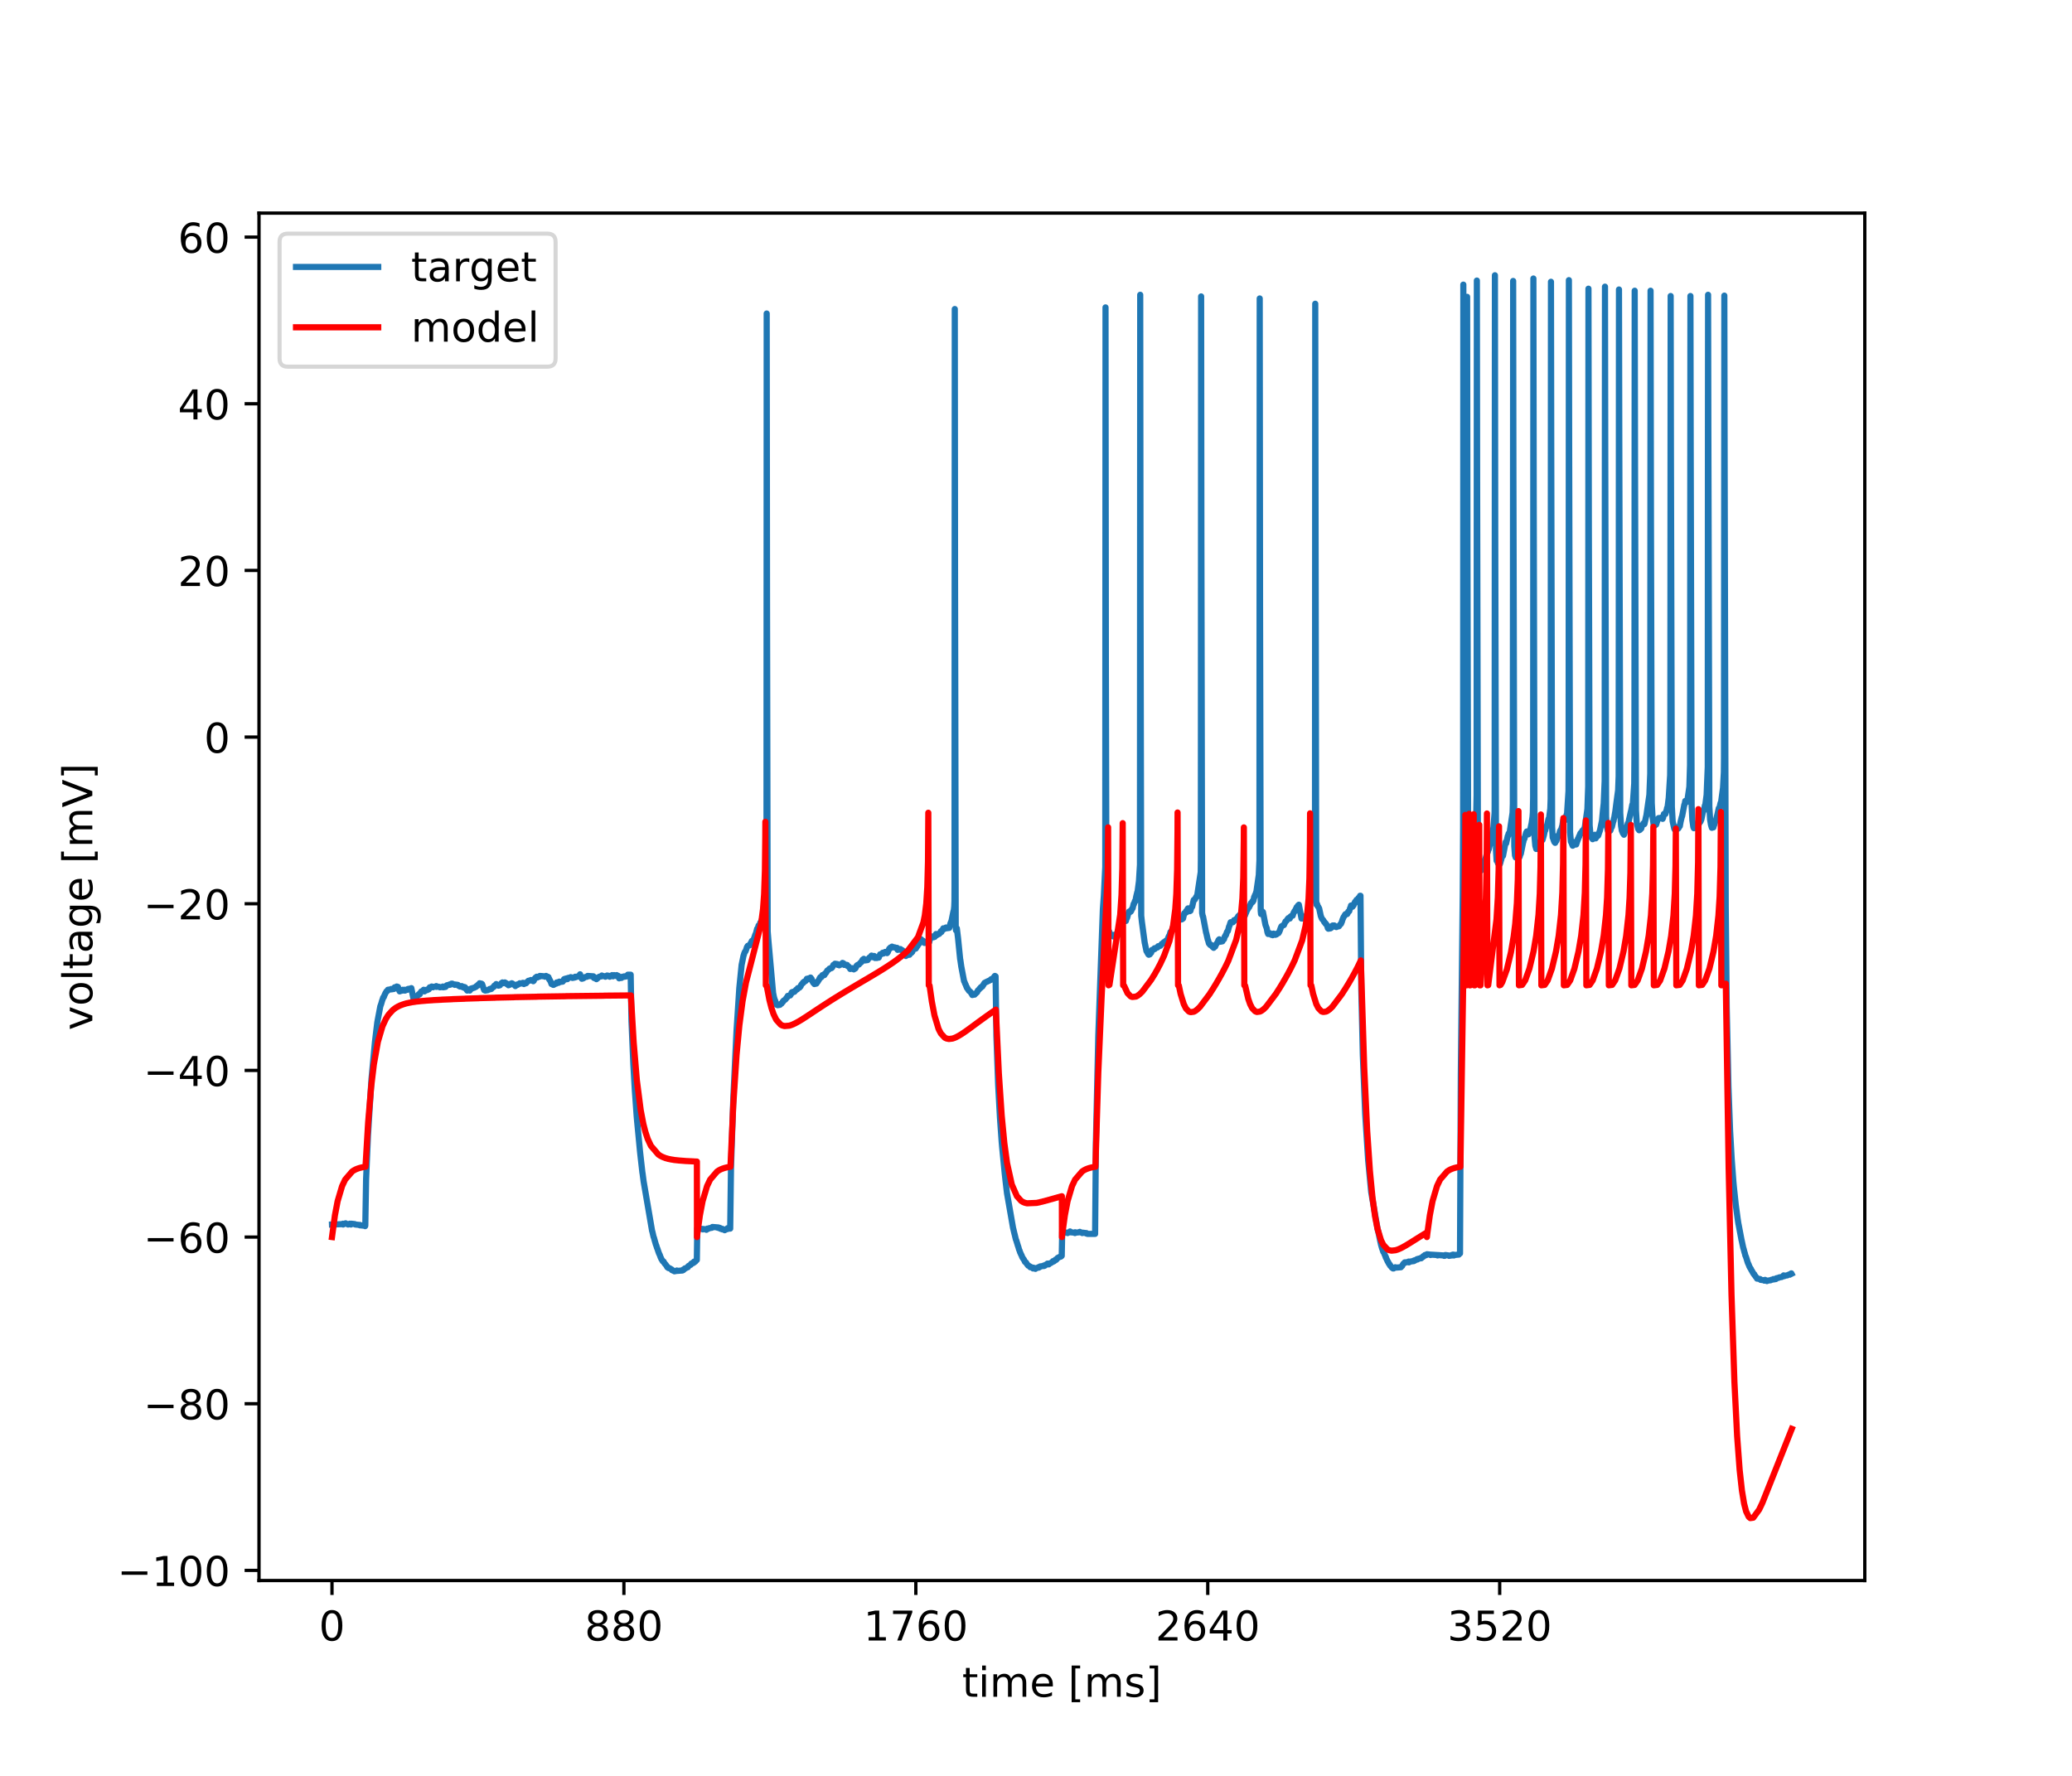 <?xml version="1.0" encoding="utf-8" standalone="no"?>
<!DOCTYPE svg PUBLIC "-//W3C//DTD SVG 1.1//EN"
  "http://www.w3.org/Graphics/SVG/1.1/DTD/svg11.dtd">
<!-- Created with matplotlib (https://matplotlib.org/) -->
<svg height="432pt" version="1.1" viewBox="0 0 504 432" width="504pt" xmlns="http://www.w3.org/2000/svg" xmlns:xlink="http://www.w3.org/1999/xlink">
 <defs>
  <style type="text/css">
*{stroke-linecap:butt;stroke-linejoin:round;}
  </style>
 </defs>
 <g id="figure_1">
  <g id="patch_1">
   <path d="M 0 432 
L 504 432 
L 504 0 
L 0 0 
z
" style="fill:#ffffff;"/>
  </g>
  <g id="axes_1">
   <g id="patch_2">
    <path d="M 63 384.48 
L 453.6 384.48 
L 453.6 51.84 
L 63 51.84 
z
" style="fill:#ffffff;"/>
   </g>
   <g id="matplotlib.axis_1">
    <g id="xtick_1">
     <g id="line2d_1">
      <defs>
       <path d="M 0 0 
L 0 3.5 
" id="ma9f1492e14" style="stroke:#000000;stroke-width:0.8;"/>
      </defs>
      <g>
       <use style="stroke:#000000;stroke-width:0.8;" x="80.755" xlink:href="#ma9f1492e14" y="384.48"/>
      </g>
     </g>
     <g id="text_1">
      <!-- 0 -->
      <defs>
       <path d="M 31.781 66.406 
Q 24.172 66.406 20.328 58.906 
Q 16.5 51.422 16.5 36.375 
Q 16.5 21.391 20.328 13.891 
Q 24.172 6.391 31.781 6.391 
Q 39.453 6.391 43.281 13.891 
Q 47.125 21.391 47.125 36.375 
Q 47.125 51.422 43.281 58.906 
Q 39.453 66.406 31.781 66.406 
z
M 31.781 74.219 
Q 44.047 74.219 50.516 64.516 
Q 56.984 54.828 56.984 36.375 
Q 56.984 17.969 50.516 8.266 
Q 44.047 -1.422 31.781 -1.422 
Q 19.531 -1.422 13.062 8.266 
Q 6.594 17.969 6.594 36.375 
Q 6.594 54.828 13.062 64.516 
Q 19.531 74.219 31.781 74.219 
z
" id="DejaVuSans-48"/>
      </defs>
      <g transform="translate(77.573 399.078)scale(0.1 -0.1)">
       <use xlink:href="#DejaVuSans-48"/>
      </g>
     </g>
    </g>
    <g id="xtick_2">
     <g id="line2d_2">
      <g>
       <use style="stroke:#000000;stroke-width:0.8;" x="151.763" xlink:href="#ma9f1492e14" y="384.48"/>
      </g>
     </g>
     <g id="text_2">
      <!-- 880 -->
      <defs>
       <path d="M 31.781 34.625 
Q 24.75 34.625 20.719 30.859 
Q 16.703 27.094 16.703 20.516 
Q 16.703 13.922 20.719 10.156 
Q 24.75 6.391 31.781 6.391 
Q 38.812 6.391 42.859 10.172 
Q 46.922 13.969 46.922 20.516 
Q 46.922 27.094 42.891 30.859 
Q 38.875 34.625 31.781 34.625 
z
M 21.922 38.812 
Q 15.578 40.375 12.031 44.719 
Q 8.5 49.078 8.5 55.328 
Q 8.5 64.062 14.719 69.141 
Q 20.953 74.219 31.781 74.219 
Q 42.672 74.219 48.875 69.141 
Q 55.078 64.062 55.078 55.328 
Q 55.078 49.078 51.531 44.719 
Q 48 40.375 41.703 38.812 
Q 48.828 37.156 52.797 32.312 
Q 56.781 27.484 56.781 20.516 
Q 56.781 9.906 50.312 4.234 
Q 43.844 -1.422 31.781 -1.422 
Q 19.734 -1.422 13.25 4.234 
Q 6.781 9.906 6.781 20.516 
Q 6.781 27.484 10.781 32.312 
Q 14.797 37.156 21.922 38.812 
z
M 18.312 54.391 
Q 18.312 48.734 21.844 45.562 
Q 25.391 42.391 31.781 42.391 
Q 38.141 42.391 41.719 45.562 
Q 45.312 48.734 45.312 54.391 
Q 45.312 60.062 41.719 63.234 
Q 38.141 66.406 31.781 66.406 
Q 25.391 66.406 21.844 63.234 
Q 18.312 60.062 18.312 54.391 
z
" id="DejaVuSans-56"/>
      </defs>
      <g transform="translate(142.219 399.078)scale(0.1 -0.1)">
       <use xlink:href="#DejaVuSans-56"/>
       <use x="63.623" xlink:href="#DejaVuSans-56"/>
       <use x="127.246" xlink:href="#DejaVuSans-48"/>
      </g>
     </g>
    </g>
    <g id="xtick_3">
     <g id="line2d_3">
      <g>
       <use style="stroke:#000000;stroke-width:0.8;" x="222.772" xlink:href="#ma9f1492e14" y="384.48"/>
      </g>
     </g>
     <g id="text_3">
      <!-- 1760 -->
      <defs>
       <path d="M 12.406 8.297 
L 28.516 8.297 
L 28.516 63.922 
L 10.984 60.406 
L 10.984 69.391 
L 28.422 72.906 
L 38.281 72.906 
L 38.281 8.297 
L 54.391 8.297 
L 54.391 0 
L 12.406 0 
z
" id="DejaVuSans-49"/>
       <path d="M 8.203 72.906 
L 55.078 72.906 
L 55.078 68.703 
L 28.609 0 
L 18.312 0 
L 43.219 64.594 
L 8.203 64.594 
z
" id="DejaVuSans-55"/>
       <path d="M 33.016 40.375 
Q 26.375 40.375 22.484 35.828 
Q 18.609 31.297 18.609 23.391 
Q 18.609 15.531 22.484 10.953 
Q 26.375 6.391 33.016 6.391 
Q 39.656 6.391 43.531 10.953 
Q 47.406 15.531 47.406 23.391 
Q 47.406 31.297 43.531 35.828 
Q 39.656 40.375 33.016 40.375 
z
M 52.594 71.297 
L 52.594 62.312 
Q 48.875 64.062 45.094 64.984 
Q 41.312 65.922 37.594 65.922 
Q 27.828 65.922 22.672 59.328 
Q 17.531 52.734 16.797 39.406 
Q 19.672 43.656 24.016 45.922 
Q 28.375 48.188 33.594 48.188 
Q 44.578 48.188 50.953 41.516 
Q 57.328 34.859 57.328 23.391 
Q 57.328 12.156 50.688 5.359 
Q 44.047 -1.422 33.016 -1.422 
Q 20.359 -1.422 13.672 8.266 
Q 6.984 17.969 6.984 36.375 
Q 6.984 53.656 15.188 63.938 
Q 23.391 74.219 37.203 74.219 
Q 40.922 74.219 44.703 73.484 
Q 48.484 72.75 52.594 71.297 
z
" id="DejaVuSans-54"/>
      </defs>
      <g transform="translate(210.047 399.078)scale(0.1 -0.1)">
       <use xlink:href="#DejaVuSans-49"/>
       <use x="63.623" xlink:href="#DejaVuSans-55"/>
       <use x="127.246" xlink:href="#DejaVuSans-54"/>
       <use x="190.869" xlink:href="#DejaVuSans-48"/>
      </g>
     </g>
    </g>
    <g id="xtick_4">
     <g id="line2d_4">
      <g>
       <use style="stroke:#000000;stroke-width:0.8;" x="293.78" xlink:href="#ma9f1492e14" y="384.48"/>
      </g>
     </g>
     <g id="text_4">
      <!-- 2640 -->
      <defs>
       <path d="M 19.188 8.297 
L 53.609 8.297 
L 53.609 0 
L 7.328 0 
L 7.328 8.297 
Q 12.938 14.109 22.625 23.891 
Q 32.328 33.688 34.812 36.531 
Q 39.547 41.844 41.422 45.531 
Q 43.312 49.219 43.312 52.781 
Q 43.312 58.594 39.234 62.25 
Q 35.156 65.922 28.609 65.922 
Q 23.969 65.922 18.812 64.312 
Q 13.672 62.703 7.812 59.422 
L 7.812 69.391 
Q 13.766 71.781 18.938 73 
Q 24.125 74.219 28.422 74.219 
Q 39.75 74.219 46.484 68.547 
Q 53.219 62.891 53.219 53.422 
Q 53.219 48.922 51.531 44.891 
Q 49.859 40.875 45.406 35.406 
Q 44.188 33.984 37.641 27.219 
Q 31.109 20.453 19.188 8.297 
z
" id="DejaVuSans-50"/>
       <path d="M 37.797 64.312 
L 12.891 25.391 
L 37.797 25.391 
z
M 35.203 72.906 
L 47.609 72.906 
L 47.609 25.391 
L 58.016 25.391 
L 58.016 17.188 
L 47.609 17.188 
L 47.609 0 
L 37.797 0 
L 37.797 17.188 
L 4.891 17.188 
L 4.891 26.703 
z
" id="DejaVuSans-52"/>
      </defs>
      <g transform="translate(281.055 399.078)scale(0.1 -0.1)">
       <use xlink:href="#DejaVuSans-50"/>
       <use x="63.623" xlink:href="#DejaVuSans-54"/>
       <use x="127.246" xlink:href="#DejaVuSans-52"/>
       <use x="190.869" xlink:href="#DejaVuSans-48"/>
      </g>
     </g>
    </g>
    <g id="xtick_5">
     <g id="line2d_5">
      <g>
       <use style="stroke:#000000;stroke-width:0.8;" x="364.789" xlink:href="#ma9f1492e14" y="384.48"/>
      </g>
     </g>
     <g id="text_5">
      <!-- 3520 -->
      <defs>
       <path d="M 40.578 39.312 
Q 47.656 37.797 51.625 33 
Q 55.609 28.219 55.609 21.188 
Q 55.609 10.406 48.188 4.484 
Q 40.766 -1.422 27.094 -1.422 
Q 22.516 -1.422 17.656 -0.516 
Q 12.797 0.391 7.625 2.203 
L 7.625 11.719 
Q 11.719 9.328 16.594 8.109 
Q 21.484 6.891 26.812 6.891 
Q 36.078 6.891 40.938 10.547 
Q 45.797 14.203 45.797 21.188 
Q 45.797 27.641 41.281 31.266 
Q 36.766 34.906 28.719 34.906 
L 20.219 34.906 
L 20.219 43.016 
L 29.109 43.016 
Q 36.375 43.016 40.234 45.922 
Q 44.094 48.828 44.094 54.297 
Q 44.094 59.906 40.109 62.906 
Q 36.141 65.922 28.719 65.922 
Q 24.656 65.922 20.016 65.031 
Q 15.375 64.156 9.812 62.312 
L 9.812 71.094 
Q 15.438 72.656 20.344 73.438 
Q 25.25 74.219 29.594 74.219 
Q 40.828 74.219 47.359 69.109 
Q 53.906 64.016 53.906 55.328 
Q 53.906 49.266 50.438 45.094 
Q 46.969 40.922 40.578 39.312 
z
" id="DejaVuSans-51"/>
       <path d="M 10.797 72.906 
L 49.516 72.906 
L 49.516 64.594 
L 19.828 64.594 
L 19.828 46.734 
Q 21.969 47.469 24.109 47.828 
Q 26.266 48.188 28.422 48.188 
Q 40.625 48.188 47.75 41.5 
Q 54.891 34.812 54.891 23.391 
Q 54.891 11.625 47.562 5.094 
Q 40.234 -1.422 26.906 -1.422 
Q 22.312 -1.422 17.547 -0.641 
Q 12.797 0.141 7.719 1.703 
L 7.719 11.625 
Q 12.109 9.234 16.797 8.062 
Q 21.484 6.891 26.703 6.891 
Q 35.156 6.891 40.078 11.328 
Q 45.016 15.766 45.016 23.391 
Q 45.016 31 40.078 35.438 
Q 35.156 39.891 26.703 39.891 
Q 22.75 39.891 18.812 39.016 
Q 14.891 38.141 10.797 36.281 
z
" id="DejaVuSans-53"/>
      </defs>
      <g transform="translate(352.064 399.078)scale(0.1 -0.1)">
       <use xlink:href="#DejaVuSans-51"/>
       <use x="63.623" xlink:href="#DejaVuSans-53"/>
       <use x="127.246" xlink:href="#DejaVuSans-50"/>
       <use x="190.869" xlink:href="#DejaVuSans-48"/>
      </g>
     </g>
    </g>
    <g id="text_6">
     <!-- time [ms] -->
     <defs>
      <path d="M 18.312 70.219 
L 18.312 54.688 
L 36.812 54.688 
L 36.812 47.703 
L 18.312 47.703 
L 18.312 18.016 
Q 18.312 11.328 20.141 9.422 
Q 21.969 7.516 27.594 7.516 
L 36.812 7.516 
L 36.812 0 
L 27.594 0 
Q 17.188 0 13.234 3.875 
Q 9.281 7.766 9.281 18.016 
L 9.281 47.703 
L 2.688 47.703 
L 2.688 54.688 
L 9.281 54.688 
L 9.281 70.219 
z
" id="DejaVuSans-116"/>
      <path d="M 9.422 54.688 
L 18.406 54.688 
L 18.406 0 
L 9.422 0 
z
M 9.422 75.984 
L 18.406 75.984 
L 18.406 64.594 
L 9.422 64.594 
z
" id="DejaVuSans-105"/>
      <path d="M 52 44.188 
Q 55.375 50.25 60.062 53.125 
Q 64.75 56 71.094 56 
Q 79.641 56 84.281 50.016 
Q 88.922 44.047 88.922 33.016 
L 88.922 0 
L 79.891 0 
L 79.891 32.719 
Q 79.891 40.578 77.094 44.375 
Q 74.312 48.188 68.609 48.188 
Q 61.625 48.188 57.562 43.547 
Q 53.516 38.922 53.516 30.906 
L 53.516 0 
L 44.484 0 
L 44.484 32.719 
Q 44.484 40.625 41.703 44.406 
Q 38.922 48.188 33.109 48.188 
Q 26.219 48.188 22.156 43.531 
Q 18.109 38.875 18.109 30.906 
L 18.109 0 
L 9.078 0 
L 9.078 54.688 
L 18.109 54.688 
L 18.109 46.188 
Q 21.188 51.219 25.484 53.609 
Q 29.781 56 35.688 56 
Q 41.656 56 45.828 52.969 
Q 50 49.953 52 44.188 
z
" id="DejaVuSans-109"/>
      <path d="M 56.203 29.594 
L 56.203 25.203 
L 14.891 25.203 
Q 15.484 15.922 20.484 11.062 
Q 25.484 6.203 34.422 6.203 
Q 39.594 6.203 44.453 7.469 
Q 49.312 8.734 54.109 11.281 
L 54.109 2.781 
Q 49.266 0.734 44.188 -0.344 
Q 39.109 -1.422 33.891 -1.422 
Q 20.797 -1.422 13.156 6.188 
Q 5.516 13.812 5.516 26.812 
Q 5.516 40.234 12.766 48.109 
Q 20.016 56 32.328 56 
Q 43.359 56 49.781 48.891 
Q 56.203 41.797 56.203 29.594 
z
M 47.219 32.234 
Q 47.125 39.594 43.094 43.984 
Q 39.062 48.391 32.422 48.391 
Q 24.906 48.391 20.391 44.141 
Q 15.875 39.891 15.188 32.172 
z
" id="DejaVuSans-101"/>
      <path id="DejaVuSans-32"/>
      <path d="M 8.594 75.984 
L 29.297 75.984 
L 29.297 69 
L 17.578 69 
L 17.578 -6.203 
L 29.297 -6.203 
L 29.297 -13.188 
L 8.594 -13.188 
z
" id="DejaVuSans-91"/>
      <path d="M 44.281 53.078 
L 44.281 44.578 
Q 40.484 46.531 36.375 47.5 
Q 32.281 48.484 27.875 48.484 
Q 21.188 48.484 17.844 46.438 
Q 14.5 44.391 14.5 40.281 
Q 14.5 37.156 16.891 35.375 
Q 19.281 33.594 26.516 31.984 
L 29.594 31.297 
Q 39.156 29.25 43.188 25.516 
Q 47.219 21.781 47.219 15.094 
Q 47.219 7.469 41.188 3.016 
Q 35.156 -1.422 24.609 -1.422 
Q 20.219 -1.422 15.453 -0.562 
Q 10.688 0.297 5.422 2 
L 5.422 11.281 
Q 10.406 8.688 15.234 7.391 
Q 20.062 6.109 24.812 6.109 
Q 31.156 6.109 34.562 8.281 
Q 37.984 10.453 37.984 14.406 
Q 37.984 18.062 35.516 20.016 
Q 33.062 21.969 24.703 23.781 
L 21.578 24.516 
Q 13.234 26.266 9.516 29.906 
Q 5.812 33.547 5.812 39.891 
Q 5.812 47.609 11.281 51.797 
Q 16.75 56 26.812 56 
Q 31.781 56 36.172 55.266 
Q 40.578 54.547 44.281 53.078 
z
" id="DejaVuSans-115"/>
      <path d="M 30.422 75.984 
L 30.422 -13.188 
L 9.719 -13.188 
L 9.719 -6.203 
L 21.391 -6.203 
L 21.391 69 
L 9.719 69 
L 9.719 75.984 
z
" id="DejaVuSans-93"/>
     </defs>
     <g transform="translate(234.038 412.757)scale(0.1 -0.1)">
      <use xlink:href="#DejaVuSans-116"/>
      <use x="39.209" xlink:href="#DejaVuSans-105"/>
      <use x="66.992" xlink:href="#DejaVuSans-109"/>
      <use x="164.404" xlink:href="#DejaVuSans-101"/>
      <use x="225.928" xlink:href="#DejaVuSans-32"/>
      <use x="257.715" xlink:href="#DejaVuSans-91"/>
      <use x="296.729" xlink:href="#DejaVuSans-109"/>
      <use x="394.141" xlink:href="#DejaVuSans-115"/>
      <use x="446.24" xlink:href="#DejaVuSans-93"/>
     </g>
    </g>
   </g>
   <g id="matplotlib.axis_2">
    <g id="ytick_1">
     <g id="line2d_6">
      <defs>
       <path d="M 0 0 
L -3.5 0 
" id="me1d3e67889" style="stroke:#000000;stroke-width:0.8;"/>
      </defs>
      <g>
       <use style="stroke:#000000;stroke-width:0.8;" x="63" xlink:href="#me1d3e67889" y="382.009"/>
      </g>
     </g>
     <g id="text_7">
      <!-- −100 -->
      <defs>
       <path d="M 10.594 35.5 
L 73.188 35.5 
L 73.188 27.203 
L 10.594 27.203 
z
" id="DejaVuSans-8722"/>
      </defs>
      <g transform="translate(28.533 385.808)scale(0.1 -0.1)">
       <use xlink:href="#DejaVuSans-8722"/>
       <use x="83.789" xlink:href="#DejaVuSans-49"/>
       <use x="147.412" xlink:href="#DejaVuSans-48"/>
       <use x="211.035" xlink:href="#DejaVuSans-48"/>
      </g>
     </g>
    </g>
    <g id="ytick_2">
     <g id="line2d_7">
      <g>
       <use style="stroke:#000000;stroke-width:0.8;" x="63" xlink:href="#me1d3e67889" y="341.467"/>
      </g>
     </g>
     <g id="text_8">
      <!-- −80 -->
      <g transform="translate(34.895 345.267)scale(0.1 -0.1)">
       <use xlink:href="#DejaVuSans-8722"/>
       <use x="83.789" xlink:href="#DejaVuSans-56"/>
       <use x="147.412" xlink:href="#DejaVuSans-48"/>
      </g>
     </g>
    </g>
    <g id="ytick_3">
     <g id="line2d_8">
      <g>
       <use style="stroke:#000000;stroke-width:0.8;" x="63" xlink:href="#me1d3e67889" y="300.926"/>
      </g>
     </g>
     <g id="text_9">
      <!-- −60 -->
      <g transform="translate(34.895 304.725)scale(0.1 -0.1)">
       <use xlink:href="#DejaVuSans-8722"/>
       <use x="83.789" xlink:href="#DejaVuSans-54"/>
       <use x="147.412" xlink:href="#DejaVuSans-48"/>
      </g>
     </g>
    </g>
    <g id="ytick_4">
     <g id="line2d_9">
      <g>
       <use style="stroke:#000000;stroke-width:0.8;" x="63" xlink:href="#me1d3e67889" y="260.384"/>
      </g>
     </g>
     <g id="text_10">
      <!-- −40 -->
      <g transform="translate(34.895 264.183)scale(0.1 -0.1)">
       <use xlink:href="#DejaVuSans-8722"/>
       <use x="83.789" xlink:href="#DejaVuSans-52"/>
       <use x="147.412" xlink:href="#DejaVuSans-48"/>
      </g>
     </g>
    </g>
    <g id="ytick_5">
     <g id="line2d_10">
      <g>
       <use style="stroke:#000000;stroke-width:0.8;" x="63" xlink:href="#me1d3e67889" y="219.842"/>
      </g>
     </g>
     <g id="text_11">
      <!-- −20 -->
      <g transform="translate(34.895 223.642)scale(0.1 -0.1)">
       <use xlink:href="#DejaVuSans-8722"/>
       <use x="83.789" xlink:href="#DejaVuSans-50"/>
       <use x="147.412" xlink:href="#DejaVuSans-48"/>
      </g>
     </g>
    </g>
    <g id="ytick_6">
     <g id="line2d_11">
      <g>
       <use style="stroke:#000000;stroke-width:0.8;" x="63" xlink:href="#me1d3e67889" y="179.301"/>
      </g>
     </g>
     <g id="text_12">
      <!-- 0 -->
      <g transform="translate(49.638 183.1)scale(0.1 -0.1)">
       <use xlink:href="#DejaVuSans-48"/>
      </g>
     </g>
    </g>
    <g id="ytick_7">
     <g id="line2d_12">
      <g>
       <use style="stroke:#000000;stroke-width:0.8;" x="63" xlink:href="#me1d3e67889" y="138.759"/>
      </g>
     </g>
     <g id="text_13">
      <!-- 20 -->
      <g transform="translate(43.275 142.558)scale(0.1 -0.1)">
       <use xlink:href="#DejaVuSans-50"/>
       <use x="63.623" xlink:href="#DejaVuSans-48"/>
      </g>
     </g>
    </g>
    <g id="ytick_8">
     <g id="line2d_13">
      <g>
       <use style="stroke:#000000;stroke-width:0.8;" x="63" xlink:href="#me1d3e67889" y="98.217"/>
      </g>
     </g>
     <g id="text_14">
      <!-- 40 -->
      <g transform="translate(43.275 102.017)scale(0.1 -0.1)">
       <use xlink:href="#DejaVuSans-52"/>
       <use x="63.623" xlink:href="#DejaVuSans-48"/>
      </g>
     </g>
    </g>
    <g id="ytick_9">
     <g id="line2d_14">
      <g>
       <use style="stroke:#000000;stroke-width:0.8;" x="63" xlink:href="#me1d3e67889" y="57.676"/>
      </g>
     </g>
     <g id="text_15">
      <!-- 60 -->
      <g transform="translate(43.275 61.475)scale(0.1 -0.1)">
       <use xlink:href="#DejaVuSans-54"/>
       <use x="63.623" xlink:href="#DejaVuSans-48"/>
      </g>
     </g>
    </g>
    <g id="text_16">
     <!-- voltage [mV] -->
     <defs>
      <path d="M 2.984 54.688 
L 12.5 54.688 
L 29.594 8.797 
L 46.688 54.688 
L 56.203 54.688 
L 35.688 0 
L 23.484 0 
z
" id="DejaVuSans-118"/>
      <path d="M 30.609 48.391 
Q 23.391 48.391 19.188 42.75 
Q 14.984 37.109 14.984 27.297 
Q 14.984 17.484 19.156 11.844 
Q 23.344 6.203 30.609 6.203 
Q 37.797 6.203 41.984 11.859 
Q 46.188 17.531 46.188 27.297 
Q 46.188 37.016 41.984 42.703 
Q 37.797 48.391 30.609 48.391 
z
M 30.609 56 
Q 42.328 56 49.016 48.375 
Q 55.719 40.766 55.719 27.297 
Q 55.719 13.875 49.016 6.219 
Q 42.328 -1.422 30.609 -1.422 
Q 18.844 -1.422 12.172 6.219 
Q 5.516 13.875 5.516 27.297 
Q 5.516 40.766 12.172 48.375 
Q 18.844 56 30.609 56 
z
" id="DejaVuSans-111"/>
      <path d="M 9.422 75.984 
L 18.406 75.984 
L 18.406 0 
L 9.422 0 
z
" id="DejaVuSans-108"/>
      <path d="M 34.281 27.484 
Q 23.391 27.484 19.188 25 
Q 14.984 22.516 14.984 16.5 
Q 14.984 11.719 18.141 8.906 
Q 21.297 6.109 26.703 6.109 
Q 34.188 6.109 38.703 11.406 
Q 43.219 16.703 43.219 25.484 
L 43.219 27.484 
z
M 52.203 31.203 
L 52.203 0 
L 43.219 0 
L 43.219 8.297 
Q 40.141 3.328 35.547 0.953 
Q 30.953 -1.422 24.312 -1.422 
Q 15.922 -1.422 10.953 3.297 
Q 6 8.016 6 15.922 
Q 6 25.141 12.172 29.828 
Q 18.359 34.516 30.609 34.516 
L 43.219 34.516 
L 43.219 35.406 
Q 43.219 41.609 39.141 45 
Q 35.062 48.391 27.688 48.391 
Q 23 48.391 18.547 47.266 
Q 14.109 46.141 10.016 43.891 
L 10.016 52.203 
Q 14.938 54.109 19.578 55.047 
Q 24.219 56 28.609 56 
Q 40.484 56 46.344 49.844 
Q 52.203 43.703 52.203 31.203 
z
" id="DejaVuSans-97"/>
      <path d="M 45.406 27.984 
Q 45.406 37.75 41.375 43.109 
Q 37.359 48.484 30.078 48.484 
Q 22.859 48.484 18.828 43.109 
Q 14.797 37.75 14.797 27.984 
Q 14.797 18.266 18.828 12.891 
Q 22.859 7.516 30.078 7.516 
Q 37.359 7.516 41.375 12.891 
Q 45.406 18.266 45.406 27.984 
z
M 54.391 6.781 
Q 54.391 -7.172 48.188 -13.984 
Q 42 -20.797 29.203 -20.797 
Q 24.469 -20.797 20.266 -20.094 
Q 16.062 -19.391 12.109 -17.922 
L 12.109 -9.188 
Q 16.062 -11.328 19.922 -12.344 
Q 23.781 -13.375 27.781 -13.375 
Q 36.625 -13.375 41.016 -8.766 
Q 45.406 -4.156 45.406 5.172 
L 45.406 9.625 
Q 42.625 4.781 38.281 2.391 
Q 33.938 0 27.875 0 
Q 17.828 0 11.672 7.656 
Q 5.516 15.328 5.516 27.984 
Q 5.516 40.672 11.672 48.328 
Q 17.828 56 27.875 56 
Q 33.938 56 38.281 53.609 
Q 42.625 51.219 45.406 46.391 
L 45.406 54.688 
L 54.391 54.688 
z
" id="DejaVuSans-103"/>
      <path d="M 28.609 0 
L 0.781 72.906 
L 11.078 72.906 
L 34.188 11.531 
L 57.328 72.906 
L 67.578 72.906 
L 39.797 0 
z
" id="DejaVuSans-86"/>
     </defs>
     <g transform="translate(22.453 250.624)rotate(-90)scale(0.1 -0.1)">
      <use xlink:href="#DejaVuSans-118"/>
      <use x="59.18" xlink:href="#DejaVuSans-111"/>
      <use x="120.361" xlink:href="#DejaVuSans-108"/>
      <use x="148.145" xlink:href="#DejaVuSans-116"/>
      <use x="187.354" xlink:href="#DejaVuSans-97"/>
      <use x="248.633" xlink:href="#DejaVuSans-103"/>
      <use x="312.109" xlink:href="#DejaVuSans-101"/>
      <use x="373.633" xlink:href="#DejaVuSans-32"/>
      <use x="405.42" xlink:href="#DejaVuSans-91"/>
      <use x="444.434" xlink:href="#DejaVuSans-109"/>
      <use x="541.846" xlink:href="#DejaVuSans-86"/>
      <use x="610.254" xlink:href="#DejaVuSans-93"/>
     </g>
    </g>
   </g>
   <g id="line2d_15">
    <path clip-path="url(#p683ac3442a)" d="M 80.755 297.877 
L 83.385 297.778 
L 83.417 297.679 
L 83.466 297.877 
L 83.482 297.778 
L 83.966 297.679 
L 84.063 297.58 
L 84.176 297.679 
L 84.547 297.778 
L 84.66 297.877 
L 84.967 297.778 
L 85.08 297.679 
L 85.338 297.778 
L 85.354 297.877 
L 85.402 297.679 
L 85.419 297.679 
L 86.322 297.778 
L 86.435 297.877 
L 87.42 297.976 
L 87.533 298.075 
L 87.581 297.976 
L 87.629 298.075 
L 88.695 298.174 
L 88.808 298.273 
L 88.856 298.174 
L 89.05 286.891 
L 89.502 276.3 
L 90.357 262.542 
L 91.196 253.535 
L 91.454 251.357 
L 91.777 248.685 
L 92.503 244.825 
L 92.536 244.726 
L 92.713 244.231 
L 92.745 244.132 
L 92.971 243.34 
L 93.02 243.241 
L 93.213 242.647 
L 93.359 242.548 
L 93.536 242.053 
L 93.601 241.954 
L 93.762 241.558 
L 93.859 241.459 
L 94.004 241.162 
L 94.214 241.063 
L 94.359 240.766 
L 95.134 240.668 
L 95.182 240.569 
L 95.231 240.668 
L 95.844 240.569 
L 95.989 240.173 
L 96.054 240.272 
L 96.086 240.173 
L 96.393 240.074 
L 96.506 239.975 
L 96.796 240.074 
L 97.006 240.766 
L 97.07 240.865 
L 97.216 241.162 
L 97.393 241.063 
L 97.425 240.964 
L 97.49 241.063 
L 97.845 240.964 
L 97.974 240.766 
L 98.265 240.865 
L 98.297 240.964 
L 98.345 240.865 
L 98.458 240.766 
L 98.507 240.865 
L 98.539 240.964 
L 98.571 240.766 
L 98.603 240.865 
L 99.12 240.766 
L 99.249 240.569 
L 99.959 240.47 
L 100.056 240.371 
L 100.572 242.944 
L 100.621 243.043 
L 100.734 243.241 
L 100.863 243.043 
L 101.024 242.944 
L 101.153 242.746 
L 101.299 242.647 
L 101.444 242.35 
L 101.557 242.251 
L 101.686 242.053 
L 101.831 241.954 
L 101.847 241.855 
L 101.928 241.954 
L 102.106 241.855 
L 102.267 241.459 
L 102.364 241.36 
L 102.493 241.162 
L 102.993 241.063 
L 103.058 240.766 
L 103.106 240.865 
L 103.251 241.162 
L 103.38 240.964 
L 103.687 240.865 
L 103.784 240.766 
L 103.881 240.865 
L 103.994 240.766 
L 104.091 240.668 
L 104.187 240.569 
L 104.3 240.668 
L 104.381 240.569 
L 104.526 240.173 
L 104.575 240.272 
L 104.623 240.173 
L 104.897 240.074 
L 105.01 239.975 
L 105.236 240.074 
L 105.317 240.173 
L 105.333 240.074 
L 106.108 239.975 
L 106.124 239.876 
L 106.172 240.074 
L 106.205 239.975 
L 106.882 240.074 
L 106.995 240.173 
L 107.705 240.074 
L 107.738 239.975 
L 107.786 240.173 
L 108.383 240.074 
L 108.512 239.876 
L 108.577 239.777 
L 108.69 239.678 
L 109.255 239.579 
L 109.335 239.48 
L 109.352 239.579 
L 109.691 239.48 
L 109.82 239.282 
L 109.916 239.381 
L 110.013 239.282 
L 110.126 239.381 
L 110.53 239.48 
L 110.61 239.579 
L 110.627 239.48 
L 111.369 239.579 
L 111.498 239.777 
L 111.837 239.876 
L 111.853 239.975 
L 111.934 239.876 
L 112.256 239.975 
L 112.321 239.876 
L 112.369 240.074 
L 112.821 240.173 
L 112.837 240.272 
L 112.87 240.074 
L 112.902 240.074 
L 113.144 240.173 
L 113.289 240.47 
L 113.37 240.569 
L 113.499 240.766 
L 113.596 240.865 
L 113.644 240.964 
L 113.693 240.865 
L 113.79 240.766 
L 113.87 240.668 
L 113.886 240.766 
L 114.161 240.865 
L 114.258 240.964 
L 114.387 240.668 
L 114.419 240.766 
L 114.484 240.668 
L 114.58 240.47 
L 114.597 240.569 
L 114.806 240.47 
L 114.919 240.371 
L 115.355 240.272 
L 115.468 240.173 
L 115.759 240.074 
L 115.888 239.876 
L 116.162 239.777 
L 116.259 239.579 
L 116.275 239.678 
L 116.356 239.579 
L 116.469 239.48 
L 116.533 239.381 
L 116.662 239.183 
L 117.017 239.282 
L 117.033 239.381 
L 117.114 239.282 
L 117.259 239.381 
L 117.437 239.876 
L 117.469 239.975 
L 117.663 240.569 
L 117.711 240.668 
L 117.792 240.865 
L 117.824 240.766 
L 117.921 240.865 
L 118.034 240.964 
L 118.647 240.865 
L 118.76 240.766 
L 119.051 240.668 
L 119.131 240.569 
L 119.148 240.668 
L 119.519 240.569 
L 119.648 240.371 
L 119.809 240.272 
L 119.922 240.173 
L 120.1 240.074 
L 120.245 239.777 
L 120.439 239.678 
L 120.552 239.579 
L 120.665 239.48 
L 120.697 239.381 
L 120.745 239.579 
L 121.116 239.678 
L 121.229 239.777 
L 121.601 239.678 
L 121.73 239.48 
L 121.81 239.381 
L 121.939 239.183 
L 122.117 239.084 
L 122.214 238.985 
L 122.343 239.183 
L 122.779 239.084 
L 122.811 238.985 
L 122.875 239.084 
L 122.924 239.183 
L 122.972 239.084 
L 123.134 239.183 
L 123.263 239.381 
L 123.553 239.48 
L 123.682 239.678 
L 123.828 239.381 
L 123.924 239.48 
L 123.941 239.579 
L 124.005 239.381 
L 124.36 239.282 
L 124.473 239.183 
L 124.683 239.282 
L 124.812 239.48 
L 125.216 239.579 
L 125.329 239.777 
L 125.361 239.876 
L 125.441 239.678 
L 125.764 239.579 
L 125.78 239.48 
L 125.861 239.579 
L 126.039 239.48 
L 126.152 239.381 
L 126.329 239.282 
L 126.426 239.183 
L 126.539 239.282 
L 127.136 239.183 
L 127.152 239.084 
L 127.233 239.183 
L 127.249 239.282 
L 127.297 239.084 
L 127.314 239.084 
L 127.394 239.183 
L 127.443 239.381 
L 127.507 239.282 
L 127.523 239.183 
L 127.604 239.282 
L 127.975 239.183 
L 128.104 238.985 
L 128.217 238.886 
L 128.33 238.787 
L 128.411 238.688 
L 128.524 238.589 
L 129.089 238.49 
L 129.137 238.391 
L 129.186 238.49 
L 129.605 238.589 
L 129.718 238.688 
L 129.831 238.589 
L 130.009 238.094 
L 130.138 237.995 
L 130.267 237.797 
L 130.525 237.698 
L 130.541 237.599 
L 130.59 237.797 
L 130.622 237.698 
L 130.67 237.797 
L 130.719 237.698 
L 131.074 237.599 
L 131.138 237.5 
L 131.171 237.599 
L 131.203 237.5 
L 131.316 237.401 
L 132.478 237.5 
L 132.591 237.599 
L 132.768 237.5 
L 132.817 237.401 
L 132.865 237.5 
L 133.269 237.599 
L 133.382 237.698 
L 133.414 237.698 
L 133.559 238.193 
L 133.591 238.094 
L 133.607 238.292 
L 133.624 238.292 
L 133.737 238.391 
L 133.785 238.49 
L 133.93 238.787 
L 133.979 238.886 
L 134.156 239.381 
L 134.269 239.282 
L 134.431 239.381 
L 134.56 239.579 
L 134.624 239.48 
L 134.656 239.579 
L 134.818 239.48 
L 134.931 239.381 
L 135.302 239.282 
L 135.415 238.985 
L 135.431 239.084 
L 135.818 238.985 
L 135.835 238.886 
L 135.867 239.084 
L 135.915 238.985 
L 136.044 238.886 
L 136.06 238.787 
L 136.141 238.886 
L 136.884 238.787 
L 137.029 238.49 
L 137.158 238.391 
L 137.206 238.193 
L 137.255 238.391 
L 137.368 238.292 
L 137.432 238.094 
L 137.465 238.292 
L 137.69 238.193 
L 137.82 237.995 
L 137.916 238.094 
L 138.013 238.193 
L 138.158 237.896 
L 138.707 237.797 
L 138.82 237.698 
L 139.127 237.797 
L 139.24 237.896 
L 139.772 237.797 
L 139.901 237.599 
L 139.998 237.698 
L 140.095 237.599 
L 140.111 237.698 
L 140.192 237.599 
L 140.757 237.5 
L 140.886 237.302 
L 140.967 237.203 
L 141.096 237.005 
L 141.322 237.797 
L 141.402 237.896 
L 141.531 238.094 
L 141.903 237.995 
L 142.016 237.896 
L 142.145 237.797 
L 142.258 237.698 
L 142.806 237.599 
L 142.935 237.401 
L 144.339 237.5 
L 144.469 237.896 
L 144.485 237.797 
L 144.582 237.698 
L 144.727 237.995 
L 145.05 238.094 
L 145.082 238.193 
L 145.146 238.094 
L 145.34 237.995 
L 145.469 237.797 
L 145.647 237.698 
L 145.76 237.599 
L 146.308 237.5 
L 146.389 237.302 
L 146.421 237.401 
L 147.244 237.5 
L 147.26 237.599 
L 147.341 237.5 
L 147.551 237.401 
L 147.664 237.302 
L 148.18 237.401 
L 148.309 237.599 
L 148.374 237.5 
L 148.487 237.401 
L 148.874 237.302 
L 148.89 237.203 
L 148.971 237.302 
L 149.1 237.401 
L 149.116 237.5 
L 149.165 237.302 
L 149.197 237.401 
L 149.294 237.302 
L 149.407 237.203 
L 149.697 237.302 
L 149.81 237.401 
L 149.972 237.401 
L 150.004 237.203 
L 150.085 237.302 
L 150.407 237.401 
L 150.601 237.995 
L 150.746 237.698 
L 151.085 237.797 
L 151.15 237.896 
L 151.182 237.797 
L 151.36 237.698 
L 151.376 237.599 
L 151.456 237.698 
L 151.811 237.599 
L 151.844 237.5 
L 151.908 237.599 
L 152.425 237.5 
L 152.554 237.302 
L 152.651 237.203 
L 152.715 237.104 
L 152.747 237.203 
L 152.764 237.302 
L 152.812 237.104 
L 152.828 237.104 
L 153.409 237.104 
L 153.603 248.388 
L 154.055 258.88 
L 154.426 265.313 
L 154.862 271.45 
L 154.975 272.737 
L 155.685 280.16 
L 155.894 282.041 
L 156.266 285.307 
L 156.282 285.307 
L 156.556 287.385 
L 158.622 299.461 
L 158.67 299.56 
L 158.993 300.945 
L 159.058 301.044 
L 159.3 301.935 
L 159.332 302.034 
L 159.558 302.826 
L 159.622 302.925 
L 159.832 303.618 
L 159.897 303.717 
L 160.09 304.311 
L 160.123 304.41 
L 160.3 304.905 
L 160.349 305.004 
L 160.494 305.301 
L 160.526 305.4 
L 160.704 305.894 
L 160.768 305.993 
L 160.93 306.389 
L 161.043 306.488 
L 161.188 306.785 
L 161.414 306.884 
L 161.559 307.181 
L 161.64 307.28 
L 161.769 307.478 
L 161.898 307.577 
L 162.027 307.775 
L 162.092 307.874 
L 162.221 308.072 
L 162.285 308.171 
L 162.317 308.27 
L 162.382 308.171 
L 162.463 308.27 
L 162.592 308.468 
L 162.995 308.567 
L 163.108 308.666 
L 163.318 308.765 
L 163.431 308.963 
L 163.463 308.864 
L 163.528 308.963 
L 163.641 309.062 
L 163.931 309.161 
L 164.044 309.26 
L 164.545 309.161 
L 164.625 309.062 
L 164.641 309.161 
L 165.997 309.062 
L 166.126 308.864 
L 166.207 308.963 
L 166.223 308.864 
L 166.433 308.765 
L 166.562 308.567 
L 166.901 308.468 
L 167.014 308.369 
L 167.304 308.27 
L 167.449 307.973 
L 167.659 307.874 
L 167.772 307.775 
L 168.014 307.676 
L 168.16 307.379 
L 168.45 307.28 
L 168.563 307.181 
L 168.579 307.28 
L 168.628 307.082 
L 168.644 307.181 
L 168.757 307.082 
L 168.837 306.983 
L 168.853 306.884 
L 168.886 307.082 
L 168.934 306.983 
L 169.128 306.884 
L 169.257 306.686 
L 169.418 306.587 
L 169.499 306.488 
L 169.612 298.768 
L 169.709 298.867 
L 169.725 298.966 
L 169.806 298.867 
L 170.951 298.966 
L 170.968 299.065 
L 171.048 298.966 
L 171.791 299.065 
L 171.823 299.164 
L 171.887 299.065 
L 171.952 298.966 
L 172.049 298.867 
L 172.162 298.966 
L 172.388 298.867 
L 172.501 298.768 
L 173.162 298.669 
L 173.292 298.471 
L 174.518 298.57 
L 174.583 298.669 
L 174.615 298.57 
L 175.018 298.669 
L 175.147 298.867 
L 175.26 298.768 
L 175.39 298.867 
L 175.406 298.966 
L 175.486 298.867 
L 175.615 298.966 
L 175.712 299.065 
L 175.825 298.966 
L 175.938 299.065 
L 176.164 299.164 
L 176.277 299.263 
L 176.39 299.164 
L 176.664 299.065 
L 176.777 298.966 
L 176.939 298.867 
L 176.971 298.768 
L 177.019 298.966 
L 177.036 298.867 
L 177.617 298.867 
L 177.81 284.119 
L 178.391 266.798 
L 179.15 250.862 
L 179.828 240.371 
L 180.392 234.729 
L 180.86 232.452 
L 180.877 232.452 
L 181.022 231.957 
L 181.183 231.561 
L 181.312 231.462 
L 181.474 231.067 
L 181.506 230.968 
L 181.7 230.374 
L 181.764 230.275 
L 181.893 230.077 
L 182.329 229.978 
L 182.474 229.681 
L 182.506 229.582 
L 182.636 229.384 
L 182.716 229.285 
L 182.878 228.889 
L 182.926 228.988 
L 182.975 229.087 
L 183.023 228.988 
L 183.104 228.889 
L 183.233 228.691 
L 183.281 228.592 
L 183.443 228.196 
L 183.475 228.097 
L 183.668 227.503 
L 183.701 227.404 
L 183.846 227.107 
L 183.894 227.008 
L 184.169 225.92 
L 184.314 225.821 
L 184.524 225.128 
L 184.814 225.029 
L 184.927 224.435 
L 184.976 224.633 
L 185.072 224.534 
L 185.25 223.841 
L 185.266 223.94 
L 185.347 223.841 
L 185.492 223.544 
L 185.524 223.445 
L 186.412 217.507 
L 186.428 216.913 
L 186.444 210.776 
L 186.493 76.264 
L 186.573 146.638 
L 186.735 226.613 
L 186.945 229.186 
L 188.058 241.657 
L 188.074 241.657 
L 188.252 242.548 
L 188.462 243.241 
L 188.526 243.34 
L 188.72 243.934 
L 188.768 244.033 
L 188.93 244.429 
L 189.026 244.33 
L 189.155 244.528 
L 189.72 244.429 
L 189.849 244.231 
L 190.091 244.132 
L 190.221 243.934 
L 190.285 243.835 
L 190.414 243.637 
L 190.43 243.736 
L 190.495 243.538 
L 190.592 243.439 
L 190.705 243.34 
L 190.898 243.241 
L 191.011 243.142 
L 191.14 243.043 
L 191.286 242.746 
L 191.463 242.647 
L 191.625 242.251 
L 192.206 242.152 
L 192.335 241.954 
L 192.415 241.855 
L 192.545 241.459 
L 192.561 241.558 
L 192.609 241.459 
L 192.625 241.36 
L 192.706 241.459 
L 192.835 241.36 
L 192.9 241.261 
L 192.932 241.36 
L 193.238 241.261 
L 193.368 241.063 
L 193.513 240.964 
L 193.642 240.766 
L 193.916 240.668 
L 194.062 240.371 
L 194.449 240.272 
L 194.578 240.074 
L 194.723 239.975 
L 194.885 239.579 
L 194.981 239.48 
L 195.111 239.282 
L 195.272 239.183 
L 195.353 238.985 
L 195.385 239.084 
L 195.466 238.985 
L 195.595 238.787 
L 195.885 238.688 
L 195.998 238.589 
L 196.095 238.49 
L 196.256 238.094 
L 196.353 238.193 
L 196.45 238.094 
L 196.547 238.193 
L 196.676 237.995 
L 197.144 237.896 
L 197.16 237.797 
L 197.225 237.995 
L 197.402 238.094 
L 197.58 238.688 
L 197.628 238.589 
L 197.66 238.787 
L 197.725 238.886 
L 197.822 239.084 
L 197.838 238.985 
L 197.951 239.084 
L 198.096 239.381 
L 198.467 239.282 
L 198.483 239.183 
L 198.564 239.282 
L 198.645 239.183 
L 198.79 238.886 
L 198.935 238.787 
L 199.081 238.49 
L 199.193 238.391 
L 199.355 237.995 
L 199.419 237.896 
L 199.549 237.698 
L 199.662 237.797 
L 199.791 237.698 
L 199.92 237.5 
L 199.984 237.401 
L 200.049 237.203 
L 200.097 237.302 
L 200.517 237.203 
L 200.662 236.807 
L 200.71 236.906 
L 200.759 236.807 
L 200.872 236.708 
L 201.001 236.51 
L 201.066 236.411 
L 201.211 236.114 
L 201.372 236.016 
L 201.485 235.917 
L 201.647 235.818 
L 201.776 235.62 
L 202.131 235.521 
L 202.195 235.422 
L 202.227 235.521 
L 202.357 235.422 
L 202.486 235.224 
L 202.55 235.125 
L 202.712 234.729 
L 202.97 234.63 
L 203.099 234.432 
L 203.728 234.531 
L 203.793 234.729 
L 203.841 234.63 
L 204.083 234.729 
L 204.148 234.828 
L 204.18 234.729 
L 204.632 234.63 
L 204.729 234.432 
L 204.745 234.531 
L 204.81 234.432 
L 204.939 234.234 
L 205.019 234.333 
L 205.116 234.432 
L 205.165 234.333 
L 205.197 234.531 
L 205.213 234.432 
L 205.261 234.531 
L 205.358 234.729 
L 205.374 234.63 
L 206.052 234.729 
L 206.198 235.026 
L 206.456 235.125 
L 206.585 235.323 
L 206.666 235.422 
L 206.811 235.719 
L 207.343 235.62 
L 207.359 235.521 
L 207.44 235.62 
L 207.666 235.719 
L 207.682 235.818 
L 207.763 235.719 
L 208.021 235.62 
L 208.15 235.422 
L 208.199 235.323 
L 208.36 234.927 
L 208.473 234.828 
L 208.586 234.729 
L 208.925 234.63 
L 209.054 234.432 
L 209.215 234.333 
L 209.344 234.135 
L 209.538 234.036 
L 209.683 233.739 
L 209.716 233.64 
L 209.845 233.442 
L 210.055 233.343 
L 210.119 233.244 
L 210.151 233.343 
L 210.264 233.442 
L 210.393 233.64 
L 211.055 233.541 
L 211.2 233.244 
L 211.329 233.145 
L 211.459 232.947 
L 211.652 232.848 
L 211.749 232.749 
L 211.781 232.848 
L 211.83 232.65 
L 211.846 232.749 
L 211.991 232.452 
L 212.169 232.551 
L 212.314 232.848 
L 212.411 232.749 
L 212.475 232.551 
L 212.508 232.65 
L 212.556 232.749 
L 212.588 232.65 
L 212.637 232.551 
L 212.685 232.65 
L 212.846 233.046 
L 213.185 232.947 
L 213.218 232.848 
L 213.266 233.046 
L 213.557 232.947 
L 213.653 232.848 
L 213.75 232.947 
L 213.928 232.452 
L 214.025 232.353 
L 214.073 232.155 
L 214.138 232.254 
L 214.283 232.155 
L 214.396 232.056 
L 214.589 231.957 
L 214.719 231.759 
L 214.848 231.858 
L 214.88 231.957 
L 214.928 231.759 
L 215.203 231.66 
L 215.316 231.561 
L 215.493 231.66 
L 215.558 231.759 
L 215.59 231.66 
L 215.751 231.759 
L 215.768 231.858 
L 215.848 231.759 
L 215.945 231.66 
L 216.123 231.166 
L 216.187 231.067 
L 216.3 230.77 
L 216.316 230.869 
L 216.461 230.77 
L 216.607 230.473 
L 216.623 230.572 
L 216.704 230.473 
L 216.929 230.374 
L 216.978 230.275 
L 217.026 230.374 
L 217.042 230.473 
L 217.123 230.374 
L 217.704 230.473 
L 217.817 230.572 
L 218.204 230.572 
L 218.35 231.067 
L 218.656 230.968 
L 218.769 230.869 
L 218.963 230.968 
L 219.027 230.869 
L 219.076 231.067 
L 219.14 230.968 
L 219.173 231.067 
L 219.512 231.166 
L 219.641 231.364 
L 219.915 231.462 
L 220.125 232.155 
L 220.206 232.254 
L 220.351 232.551 
L 220.48 232.353 
L 221.125 232.254 
L 221.142 232.155 
L 221.222 232.254 
L 221.271 232.155 
L 221.416 231.858 
L 221.723 231.759 
L 221.852 231.561 
L 221.9 231.561 
L 222.029 231.166 
L 222.078 231.067 
L 222.158 230.77 
L 222.207 230.869 
L 222.739 230.77 
L 222.868 230.572 
L 222.917 230.473 
L 223.046 230.275 
L 223.143 230.176 
L 223.288 229.879 
L 223.385 229.78 
L 223.514 229.582 
L 223.627 229.483 
L 223.837 228.79 
L 223.982 228.691 
L 224.046 228.493 
L 224.095 228.592 
L 224.256 228.988 
L 224.321 228.889 
L 224.385 228.79 
L 224.418 228.889 
L 224.498 228.988 
L 224.514 229.087 
L 224.579 228.988 
L 224.595 228.889 
L 224.644 229.087 
L 224.66 229.087 
L 224.74 229.186 
L 224.87 229.384 
L 225.128 229.285 
L 225.241 229.186 
L 225.289 229.285 
L 225.305 229.384 
L 225.354 229.186 
L 225.37 229.186 
L 225.547 229.285 
L 225.676 229.483 
L 225.741 229.384 
L 225.854 229.285 
L 226.031 229.186 
L 226.29 228.196 
L 226.661 228.097 
L 226.806 227.8 
L 227.064 227.899 
L 227.097 227.998 
L 227.145 227.899 
L 227.258 227.701 
L 227.371 227.899 
L 227.548 227.404 
L 227.661 227.305 
L 227.678 227.206 
L 227.758 227.305 
L 227.855 227.503 
L 227.871 227.404 
L 228.049 227.305 
L 228.097 227.206 
L 228.146 227.305 
L 228.42 227.206 
L 228.533 227.107 
L 228.565 227.008 
L 228.694 226.81 
L 228.823 226.712 
L 228.872 226.514 
L 228.92 226.613 
L 229.001 226.712 
L 229.017 226.613 
L 229.098 226.514 
L 229.243 226.217 
L 229.308 226.118 
L 229.453 225.821 
L 229.63 225.92 
L 229.646 226.019 
L 229.711 225.821 
L 230.082 225.722 
L 230.098 225.623 
L 230.163 225.821 
L 230.905 225.722 
L 231.18 224.633 
L 231.228 224.534 
L 231.389 224.138 
L 231.438 224.039 
L 231.922 221.664 
L 232.003 221.565 
L 232.116 220.476 
L 232.164 219.189 
L 232.18 215.527 
L 232.245 75.175 
L 232.309 140.897 
L 232.471 225.524 
L 232.535 226.316 
L 232.6 226.118 
L 232.745 225.821 
L 233.035 228.196 
L 233.552 233.343 
L 233.584 233.442 
L 233.826 235.125 
L 234.504 238.688 
L 234.585 238.787 
L 234.762 239.282 
L 234.827 239.381 
L 234.988 239.777 
L 235.021 239.876 
L 235.182 240.272 
L 235.198 240.173 
L 235.23 240.371 
L 235.263 240.371 
L 235.359 240.47 
L 235.505 240.766 
L 235.601 240.865 
L 235.731 241.063 
L 235.908 241.162 
L 236.021 241.261 
L 236.118 241.36 
L 236.263 241.657 
L 236.279 241.558 
L 236.344 241.657 
L 236.505 242.053 
L 236.876 241.954 
L 237.006 241.756 
L 237.07 241.954 
L 237.118 241.855 
L 237.231 241.756 
L 237.393 241.657 
L 237.522 241.459 
L 237.683 241.36 
L 237.845 240.964 
L 237.958 240.865 
L 238.071 240.766 
L 238.167 240.668 
L 238.297 240.47 
L 238.474 240.371 
L 238.555 240.173 
L 238.587 240.272 
L 238.668 240.173 
L 238.781 240.074 
L 238.845 239.975 
L 238.942 239.876 
L 238.958 239.975 
L 239.023 239.777 
L 239.152 239.678 
L 239.297 239.381 
L 239.362 239.282 
L 239.491 239.084 
L 239.733 238.985 
L 239.846 238.886 
L 240.152 238.787 
L 240.265 238.688 
L 240.572 238.589 
L 240.685 238.49 
L 240.959 238.391 
L 241.089 238.193 
L 241.46 238.094 
L 241.589 237.896 
L 241.718 237.797 
L 241.847 237.599 
L 241.895 237.5 
L 242.008 237.401 
L 242.17 237.5 
L 242.363 251.951 
L 242.799 263.927 
L 243.235 271.945 
L 243.654 277.784 
L 243.767 279.071 
L 244.397 285.505 
L 244.607 287.385 
L 244.946 290.256 
L 246.43 298.768 
L 246.463 298.867 
L 246.769 300.154 
L 246.801 300.253 
L 247.108 301.539 
L 247.173 301.638 
L 247.382 302.331 
L 247.415 302.43 
L 247.625 303.123 
L 247.673 303.222 
L 247.899 304.014 
L 247.963 304.113 
L 248.157 304.707 
L 248.222 304.806 
L 248.383 305.202 
L 248.464 305.301 
L 248.641 305.795 
L 248.722 305.894 
L 248.867 306.191 
L 248.996 306.29 
L 249.142 306.587 
L 249.19 306.686 
L 249.335 306.983 
L 249.545 307.082 
L 249.674 307.28 
L 249.722 307.379 
L 249.852 307.577 
L 249.965 307.676 
L 250.094 307.874 
L 250.384 307.973 
L 250.497 308.072 
L 250.594 308.171 
L 250.61 308.27 
L 250.691 308.171 
L 250.884 308.27 
L 250.997 308.369 
L 251.256 308.468 
L 251.272 308.567 
L 251.336 308.468 
L 251.369 308.369 
L 251.433 308.468 
L 251.837 308.567 
L 251.853 308.666 
L 251.933 308.567 
L 252.046 308.468 
L 252.547 308.369 
L 252.563 308.27 
L 252.644 308.369 
L 252.853 308.27 
L 252.982 308.072 
L 253.725 307.973 
L 253.822 307.874 
L 253.935 307.973 
L 254.177 307.874 
L 254.306 307.676 
L 254.742 307.577 
L 254.79 307.379 
L 254.838 307.577 
L 255.016 307.478 
L 255.032 307.379 
L 255.097 307.577 
L 255.113 307.478 
L 255.355 307.379 
L 255.468 307.28 
L 255.71 307.181 
L 255.823 307.082 
L 256 306.983 
L 256.129 306.785 
L 256.242 306.884 
L 256.42 306.785 
L 256.549 306.587 
L 256.775 306.488 
L 256.791 306.389 
L 256.872 306.488 
L 256.969 306.389 
L 257.082 306.29 
L 257.13 306.191 
L 257.259 305.993 
L 257.517 305.894 
L 257.63 305.795 
L 258.018 305.696 
L 258.147 305.499 
L 258.163 305.597 
L 258.244 305.499 
L 258.26 305.499 
L 258.373 299.758 
L 259.648 299.857 
L 259.68 299.956 
L 259.744 299.857 
L 260.245 299.758 
L 260.277 299.56 
L 260.341 299.758 
L 261.423 299.857 
L 261.471 299.956 
L 261.503 299.857 
L 261.52 299.758 
L 261.6 299.857 
L 262.617 299.758 
L 262.649 299.659 
L 262.714 299.758 
L 263.23 299.857 
L 263.246 299.956 
L 263.327 299.857 
L 264.166 299.956 
L 264.215 300.055 
L 264.263 299.956 
L 264.392 300.055 
L 264.505 300.154 
L 266.377 300.154 
L 266.571 277.982 
L 267.152 251.951 
L 268.265 221.169 
L 268.507 217.902 
L 268.846 210.875 
L 268.911 74.779 
L 268.992 161.485 
L 269.153 226.415 
L 269.185 226.712 
L 269.234 226.316 
L 269.395 225.524 
L 269.573 226.019 
L 269.605 226.118 
L 269.799 226.712 
L 269.815 226.613 
L 269.863 226.909 
L 269.944 227.008 
L 270.089 227.305 
L 270.283 227.404 
L 270.396 227.602 
L 270.525 227.404 
L 270.654 227.404 
L 270.783 227.701 
L 270.799 227.8 
L 270.88 227.701 
L 271.009 227.503 
L 271.154 227.602 
L 271.219 227.8 
L 271.267 227.701 
L 271.429 227.305 
L 271.445 227.404 
L 271.525 227.305 
L 271.638 227.206 
L 271.703 227.107 
L 271.897 226.514 
L 272.009 226.415 
L 272.284 225.326 
L 272.3 225.425 
L 272.381 225.326 
L 272.445 225.326 
L 272.59 224.831 
L 272.816 224.039 
L 272.881 223.94 
L 273.091 223.247 
L 273.123 223.148 
L 273.252 222.95 
L 273.301 223.049 
L 273.462 223.445 
L 273.526 223.544 
L 273.672 223.841 
L 273.801 223.94 
L 273.865 224.039 
L 273.882 223.94 
L 274.075 223.346 
L 274.172 223.247 
L 274.414 222.356 
L 274.446 222.257 
L 274.624 221.763 
L 274.705 221.862 
L 274.753 221.961 
L 274.785 221.763 
L 274.801 221.862 
L 274.866 221.763 
L 274.947 221.565 
L 274.963 221.664 
L 275.043 221.763 
L 275.06 221.664 
L 275.173 221.565 
L 275.35 221.07 
L 275.495 220.971 
L 275.754 219.882 
L 275.802 219.981 
L 275.834 219.882 
L 276.028 219.288 
L 276.06 219.189 
L 276.141 219.288 
L 276.189 218.991 
L 276.222 218.892 
L 276.399 218.001 
L 276.641 217.012 
L 276.657 217.111 
L 276.706 216.913 
L 277.045 214.339 
L 277.287 210.38 
L 277.351 71.711 
L 277.432 146.737 
L 277.593 222.752 
L 277.755 224.237 
L 278.207 227.602 
L 278.449 229.384 
L 278.481 229.483 
L 278.868 231.364 
L 278.901 231.265 
L 278.933 231.462 
L 278.949 231.462 
L 279.094 231.759 
L 279.159 231.858 
L 279.288 232.056 
L 279.32 232.155 
L 279.433 232.254 
L 279.691 232.155 
L 279.837 231.858 
L 280.014 231.759 
L 280.224 231.067 
L 280.547 230.968 
L 280.643 230.869 
L 280.66 230.968 
L 280.74 230.869 
L 280.805 230.77 
L 280.821 230.671 
L 280.886 230.869 
L 280.902 230.77 
L 281.079 230.671 
L 281.192 230.572 
L 281.563 230.473 
L 281.709 230.176 
L 281.789 230.275 
L 281.805 230.176 
L 282.241 230.077 
L 282.37 229.879 
L 282.483 229.78 
L 282.612 229.582 
L 282.951 229.483 
L 283.096 229.186 
L 283.403 229.087 
L 283.532 228.889 
L 283.855 228.79 
L 284 228.493 
L 284.049 228.394 
L 284.21 227.998 
L 284.242 227.899 
L 284.388 227.602 
L 284.484 227.503 
L 284.71 226.712 
L 284.904 226.613 
L 285.033 226.415 
L 285.065 226.316 
L 285.259 225.722 
L 285.307 225.623 
L 285.42 225.524 
L 285.469 225.425 
L 285.662 224.831 
L 285.679 224.93 
L 285.743 224.732 
L 285.824 224.633 
L 285.985 224.237 
L 286.147 224.138 
L 286.308 223.742 
L 286.437 223.94 
L 286.518 223.841 
L 286.55 223.742 
L 286.599 223.841 
L 286.711 223.94 
L 286.744 223.841 
L 286.857 223.742 
L 287.486 223.643 
L 287.583 223.445 
L 287.599 223.544 
L 287.76 223.445 
L 288.067 222.158 
L 288.341 222.06 
L 288.487 221.664 
L 288.567 221.961 
L 288.616 221.862 
L 288.809 221.268 
L 288.842 221.169 
L 288.971 220.971 
L 289.132 221.367 
L 289.245 221.466 
L 289.374 221.664 
L 289.568 221.565 
L 289.81 220.674 
L 289.988 220.575 
L 290.343 218.991 
L 290.359 219.09 
L 290.391 218.892 
L 290.439 218.991 
L 290.552 218.892 
L 290.665 218.793 
L 290.698 218.694 
L 290.843 218.397 
L 290.907 218.298 
L 291.004 218.1 
L 291.02 218.199 
L 291.053 218.1 
L 291.198 217.803 
L 291.23 217.704 
L 292.069 212.162 
L 292.102 209.093 
L 292.166 72.107 
L 292.231 132.484 
L 292.408 222.06 
L 292.554 222.851 
L 292.634 222.95 
L 293.377 226.909 
L 293.425 227.008 
L 293.78 228.592 
L 293.845 228.691 
L 294.054 229.483 
L 294.071 229.384 
L 294.119 229.582 
L 294.135 229.582 
L 294.248 229.681 
L 294.377 229.879 
L 294.49 229.78 
L 294.668 229.879 
L 294.813 230.176 
L 294.877 230.275 
L 294.99 230.374 
L 295.12 230.473 
L 295.216 230.572 
L 295.345 230.374 
L 295.571 230.275 
L 295.733 229.879 
L 295.797 229.78 
L 295.926 229.582 
L 295.991 229.483 
L 296.12 229.285 
L 296.201 229.186 
L 296.378 228.691 
L 296.556 228.592 
L 296.572 228.493 
L 296.653 228.592 
L 296.83 229.087 
L 297.347 228.988 
L 297.508 228.592 
L 297.718 228.493 
L 297.928 227.8 
L 298.041 227.701 
L 298.154 227.404 
L 298.17 227.503 
L 298.234 227.404 
L 298.444 226.712 
L 298.525 226.613 
L 298.638 226.415 
L 298.654 226.514 
L 298.702 226.316 
L 298.718 226.316 
L 298.977 225.326 
L 299.057 225.227 
L 299.267 224.534 
L 299.315 224.435 
L 299.348 224.336 
L 299.412 224.435 
L 299.913 224.336 
L 300.042 224.138 
L 300.074 224.039 
L 300.171 223.841 
L 300.187 223.94 
L 300.219 224.039 
L 300.268 223.841 
L 300.542 223.742 
L 300.671 223.544 
L 300.736 223.643 
L 300.768 223.544 
L 300.962 223.445 
L 301.139 222.95 
L 301.155 223.049 
L 301.204 222.851 
L 301.22 222.851 
L 301.397 222.752 
L 301.526 222.554 
L 301.817 222.653 
L 301.93 222.752 
L 302.14 222.851 
L 302.285 223.148 
L 302.398 223.049 
L 302.511 223.148 
L 302.672 222.653 
L 302.753 222.851 
L 302.785 222.752 
L 302.85 222.653 
L 303.027 222.158 
L 303.092 222.06 
L 303.269 221.565 
L 303.334 221.466 
L 303.479 221.169 
L 303.576 221.07 
L 303.721 220.773 
L 303.85 220.674 
L 304.012 220.278 
L 304.109 220.179 
L 304.286 219.684 
L 304.528 219.585 
L 304.609 219.288 
L 304.657 219.387 
L 304.722 219.387 
L 304.819 218.991 
L 304.851 219.09 
L 304.899 219.09 
L 305.061 218.199 
L 305.109 218.298 
L 305.125 218.199 
L 305.271 217.704 
L 305.367 217.605 
L 305.561 217.012 
L 305.609 216.913 
L 306.19 212.855 
L 306.352 209.192 
L 306.416 72.602 
L 306.497 147.034 
L 306.658 221.565 
L 306.739 222.356 
L 306.788 222.158 
L 306.933 221.763 
L 306.949 221.862 
L 306.997 221.664 
L 307.03 221.763 
L 307.207 221.862 
L 307.82 225.029 
L 307.869 225.128 
L 308.046 225.623 
L 308.111 225.722 
L 308.305 226.81 
L 308.466 227.206 
L 308.789 227.107 
L 308.885 227.008 
L 308.998 227.107 
L 309.095 227.206 
L 309.224 227.404 
L 309.337 227.305 
L 309.466 227.404 
L 309.579 227.503 
L 309.709 227.305 
L 309.757 227.206 
L 309.789 227.107 
L 309.854 227.206 
L 310.112 227.305 
L 310.225 227.404 
L 310.499 227.305 
L 310.628 227.107 
L 310.967 227.008 
L 311.096 226.81 
L 311.161 226.712 
L 311.322 226.316 
L 311.355 226.217 
L 311.532 225.722 
L 311.564 225.623 
L 311.71 225.326 
L 311.919 225.227 
L 312.032 225.128 
L 312.307 225.029 
L 312.468 224.633 
L 312.533 224.534 
L 312.694 224.138 
L 312.904 224.039 
L 313.033 223.841 
L 313.081 223.742 
L 313.211 223.544 
L 313.356 223.445 
L 313.372 223.346 
L 313.453 223.445 
L 313.679 223.346 
L 313.743 223.445 
L 313.824 223.049 
L 313.937 222.95 
L 314.05 222.851 
L 314.437 222.752 
L 314.647 222.06 
L 314.744 221.961 
L 314.857 221.664 
L 314.873 221.763 
L 314.986 221.664 
L 315.163 221.169 
L 315.244 221.07 
L 315.405 220.674 
L 315.599 220.575 
L 315.728 220.278 
L 315.744 220.377 
L 315.825 220.278 
L 315.938 220.08 
L 316.583 223.445 
L 316.793 223.346 
L 316.809 223.247 
L 316.874 223.346 
L 316.89 223.445 
L 316.938 223.247 
L 316.955 223.247 
L 317.164 223.148 
L 317.277 222.95 
L 317.407 223.148 
L 317.713 223.049 
L 317.826 222.95 
L 317.875 222.851 
L 318.197 221.367 
L 318.213 221.466 
L 318.262 221.268 
L 318.294 221.367 
L 318.714 219.387 
L 318.746 219.288 
L 318.988 218.397 
L 319.02 218.397 
L 319.198 217.408 
L 319.311 217.408 
L 319.472 216.715 
L 319.634 215.131 
L 319.86 211.073 
L 319.892 144.46 
L 319.924 73.889 
L 319.989 120.705 
L 320.166 219.189 
L 320.247 220.08 
L 320.295 219.783 
L 320.36 219.882 
L 320.553 220.476 
L 320.666 220.575 
L 320.812 220.872 
L 320.876 220.971 
L 321.28 222.851 
L 321.328 222.95 
L 321.489 223.346 
L 321.538 223.445 
L 321.667 223.643 
L 321.796 223.742 
L 321.925 223.94 
L 321.99 224.039 
L 322.135 224.336 
L 322.296 224.435 
L 322.442 224.732 
L 322.474 224.633 
L 322.538 224.732 
L 322.668 224.93 
L 322.764 225.029 
L 322.974 225.722 
L 323.006 225.821 
L 323.119 225.92 
L 323.652 225.821 
L 323.765 225.623 
L 323.797 225.722 
L 323.862 225.623 
L 323.91 225.524 
L 324.023 225.227 
L 324.039 225.326 
L 324.152 225.227 
L 324.168 225.128 
L 324.201 225.326 
L 324.217 225.326 
L 324.265 225.425 
L 324.314 225.326 
L 324.427 225.128 
L 324.54 225.227 
L 324.556 225.128 
L 324.636 225.227 
L 324.766 225.326 
L 324.83 225.425 
L 324.862 225.326 
L 325.024 225.425 
L 325.056 225.524 
L 325.121 225.425 
L 325.685 225.326 
L 325.815 225.128 
L 325.895 225.029 
L 326.024 224.831 
L 326.186 224.732 
L 326.347 224.336 
L 326.396 224.237 
L 326.541 223.742 
L 326.589 223.643 
L 326.751 223.247 
L 326.783 223.148 
L 326.912 222.95 
L 326.993 222.851 
L 327.138 222.554 
L 327.219 222.455 
L 327.299 222.356 
L 327.315 222.455 
L 327.59 222.356 
L 327.638 222.257 
L 327.687 222.356 
L 327.767 222.257 
L 327.945 221.763 
L 328.187 221.664 
L 328.413 220.872 
L 328.494 220.872 
L 328.623 220.278 
L 328.639 220.377 
L 328.962 220.476 
L 328.978 220.575 
L 329.01 220.377 
L 329.042 220.377 
L 329.22 220.278 
L 329.333 219.882 
L 329.365 219.981 
L 329.413 219.882 
L 329.591 219.387 
L 329.704 219.486 
L 329.865 219.387 
L 329.962 218.892 
L 330.011 219.09 
L 330.091 219.387 
L 330.123 219.189 
L 330.204 219.09 
L 330.398 218.496 
L 330.43 218.595 
L 330.479 218.397 
L 330.688 218.397 
L 330.834 217.902 
L 330.93 217.902 
L 331.124 240.569 
L 331.495 256.603 
L 332.076 271.054 
L 332.786 282.14 
L 333.529 289.959 
L 335.142 299.263 
L 335.175 299.263 
L 335.336 300.055 
L 335.352 300.055 
L 335.53 300.945 
L 335.933 302.826 
L 335.966 302.925 
L 336.191 303.717 
L 336.24 303.816 
L 336.434 304.41 
L 336.466 304.509 
L 336.595 304.707 
L 336.676 304.806 
L 336.853 305.301 
L 336.918 305.4 
L 337.079 305.894 
L 337.111 305.795 
L 337.128 305.993 
L 337.16 305.993 
L 337.321 306.389 
L 337.386 306.488 
L 337.547 306.884 
L 337.66 306.983 
L 337.821 307.379 
L 337.951 307.478 
L 338.08 307.775 
L 338.096 307.676 
L 338.144 307.874 
L 338.16 307.775 
L 338.306 308.072 
L 338.435 308.171 
L 338.564 308.369 
L 338.741 308.468 
L 338.838 308.567 
L 338.935 308.468 
L 338.983 308.567 
L 339.032 308.468 
L 339.306 308.369 
L 339.387 308.27 
L 339.403 308.369 
L 340.759 308.27 
L 340.888 308.072 
L 341.049 307.973 
L 341.194 307.676 
L 341.259 307.577 
L 341.388 307.379 
L 341.566 307.28 
L 341.695 307.082 
L 341.791 307.181 
L 341.904 307.082 
L 342.631 306.983 
L 342.647 306.884 
L 342.679 307.082 
L 342.711 307.082 
L 342.889 306.983 
L 343.002 306.884 
L 343.76 306.785 
L 343.793 306.686 
L 343.857 306.785 
L 343.97 306.686 
L 344.051 306.587 
L 344.067 306.686 
L 344.228 306.587 
L 344.341 306.488 
L 344.68 306.389 
L 344.696 306.29 
L 344.777 306.389 
L 344.922 306.29 
L 345.035 306.191 
L 345.6 306.092 
L 345.616 305.993 
L 345.697 306.092 
L 345.794 305.993 
L 345.907 305.894 
L 346.068 305.795 
L 346.181 305.597 
L 346.213 305.696 
L 346.262 305.597 
L 346.375 305.499 
L 346.568 305.4 
L 346.585 305.301 
L 346.665 305.4 
L 346.972 305.301 
L 347.101 305.103 
L 347.94 305.202 
L 347.972 305.301 
L 348.037 305.202 
L 349.667 305.301 
L 349.683 305.4 
L 349.764 305.301 
L 351.168 305.4 
L 351.265 305.499 
L 351.361 305.4 
L 351.394 305.499 
L 351.442 305.4 
L 351.539 305.301 
L 351.555 305.4 
L 351.636 305.301 
L 352.362 305.4 
L 352.475 305.499 
L 353.072 305.4 
L 353.088 305.301 
L 353.169 305.4 
L 353.363 305.301 
L 353.395 305.202 
L 353.443 305.4 
L 353.524 305.301 
L 353.572 305.202 
L 353.605 305.301 
L 353.669 305.4 
L 353.702 305.301 
L 354.702 305.202 
L 354.815 305.103 
L 354.831 305.202 
L 354.88 305.004 
L 354.896 305.103 
L 355.009 305.004 
L 355.138 304.905 
L 355.332 261.453 
L 355.8 217.408 
L 355.896 201.076 
L 355.945 69.237 
L 356.009 135.156 
L 356.155 215.428 
L 356.171 215.23 
L 356.364 207.807 
L 356.8 194.444 
L 356.865 72.206 
L 356.945 133.771 
L 357.123 207.807 
L 357.284 209.588 
L 357.478 210.182 
L 357.591 210.182 
L 357.704 210.578 
L 357.72 210.479 
L 357.865 210.38 
L 358.172 209.093 
L 358.236 208.994 
L 358.737 205.332 
L 359.043 200.383 
L 359.172 193.455 
L 359.237 68.247 
L 359.302 117.934 
L 359.495 208.104 
L 359.673 210.974 
L 359.899 211.865 
L 359.931 211.766 
L 359.995 211.865 
L 360.238 211.766 
L 360.512 210.677 
L 360.641 210.578 
L 360.835 209.786 
L 360.851 209.885 
L 360.948 209.786 
L 361.093 209.291 
L 361.109 209.39 
L 361.174 209.291 
L 361.319 208.994 
L 361.351 208.895 
L 361.625 207.807 
L 361.706 207.708 
L 361.868 207.312 
L 361.884 207.312 
L 362.029 206.718 
L 362.126 206.619 
L 362.416 205.431 
L 362.497 205.332 
L 363.223 201.472 
L 363.255 201.373 
L 363.546 197.81 
L 363.562 195.929 
L 363.627 66.96 
L 363.707 129.91 
L 363.885 206.817 
L 364.046 209.39 
L 364.143 209.489 
L 364.272 209.687 
L 364.321 209.786 
L 364.353 209.984 
L 364.433 209.885 
L 364.45 209.786 
L 364.514 209.885 
L 364.595 210.083 
L 364.627 209.984 
L 364.837 210.083 
L 364.853 210.182 
L 364.885 209.984 
L 364.918 209.984 
L 365.16 209.093 
L 365.176 209.093 
L 365.337 208.301 
L 365.595 208.203 
L 366.241 204.837 
L 366.322 204.936 
L 366.37 205.134 
L 366.402 204.936 
L 366.757 203.353 
L 366.822 203.353 
L 366.967 202.759 
L 367.016 202.957 
L 367.064 202.759 
L 367.193 202.66 
L 367.919 197.711 
L 367.984 195.533 
L 368.016 148.221 
L 368.065 68.346 
L 368.129 115.657 
L 368.339 205.827 
L 368.516 208.104 
L 368.694 208.598 
L 368.807 208.499 
L 368.92 208.598 
L 369.178 208.697 
L 369.194 208.796 
L 369.243 208.697 
L 369.323 208.499 
L 369.356 208.598 
L 369.388 208.895 
L 369.469 208.796 
L 369.646 208.301 
L 369.662 208.4 
L 369.711 208.203 
L 369.888 207.609 
L 369.921 207.708 
L 369.969 207.51 
L 370.485 204.936 
L 370.534 204.837 
L 370.695 203.946 
L 370.808 204.045 
L 371.05 203.155 
L 371.082 203.056 
L 371.212 202.561 
L 371.244 202.66 
L 371.292 202.561 
L 371.389 202.264 
L 371.421 202.363 
L 371.534 202.462 
L 371.68 202.957 
L 371.744 202.759 
L 371.776 202.957 
L 371.841 202.858 
L 371.97 202.462 
L 371.986 202.561 
L 372.083 202.462 
L 372.503 200.482 
L 372.535 200.383 
L 372.777 198.701 
L 372.858 197.612 
L 372.922 194.049 
L 372.987 67.752 
L 373.067 121.596 
L 373.261 203.551 
L 373.455 205.728 
L 373.681 206.52 
L 373.858 206.421 
L 373.955 206.223 
L 373.971 206.322 
L 374.052 206.52 
L 374.084 206.421 
L 374.294 205.629 
L 374.31 205.728 
L 374.359 205.431 
L 374.52 204.936 
L 374.536 205.035 
L 374.601 204.837 
L 374.843 204.738 
L 375.052 204.045 
L 375.101 204.144 
L 375.198 204.342 
L 375.214 204.243 
L 375.262 204.144 
L 375.488 203.353 
L 375.521 203.254 
L 375.843 201.769 
L 375.892 201.967 
L 375.924 201.769 
L 376.15 200.977 
L 376.182 201.076 
L 376.247 200.977 
L 376.295 200.878 
L 376.666 199.195 
L 376.795 199.096 
L 377.102 196.721 
L 377.183 194.346 
L 377.215 158.416 
L 377.263 68.544 
L 377.328 109.026 
L 377.538 201.175 
L 377.683 203.748 
L 377.699 203.649 
L 377.909 204.342 
L 377.941 204.441 
L 378.103 204.837 
L 378.232 204.936 
L 378.28 205.035 
L 378.329 204.936 
L 378.474 204.639 
L 378.587 204.54 
L 378.829 203.649 
L 378.861 203.551 
L 378.99 203.254 
L 379.119 203.452 
L 379.168 203.353 
L 379.458 202.165 
L 379.523 202.066 
L 379.652 201.868 
L 379.749 201.769 
L 379.975 200.977 
L 380.023 200.878 
L 380.217 199.591 
L 380.233 199.69 
L 380.265 199.492 
L 380.281 199.492 
L 380.41 199.294 
L 380.491 199.393 
L 380.572 199.591 
L 380.604 199.492 
L 380.685 199.393 
L 380.846 198.997 
L 380.862 199.096 
L 380.895 198.8 
L 381.088 198.107 
L 381.104 198.206 
L 381.169 198.008 
L 381.524 192.465 
L 381.556 186.13 
L 381.621 68.148 
L 381.685 108.036 
L 381.911 202.462 
L 382.105 204.738 
L 382.186 204.837 
L 382.347 205.233 
L 382.379 205.332 
L 382.541 205.728 
L 382.702 205.629 
L 382.928 204.837 
L 383.122 204.936 
L 383.235 205.332 
L 383.267 205.233 
L 383.38 205.332 
L 383.396 205.431 
L 383.444 205.233 
L 383.461 205.233 
L 383.654 204.639 
L 383.703 204.54 
L 383.816 204.045 
L 383.864 204.144 
L 383.896 204.045 
L 384.09 203.452 
L 384.122 203.551 
L 384.171 203.353 
L 384.219 203.254 
L 384.397 202.759 
L 384.461 202.66 
L 384.558 202.561 
L 384.606 202.759 
L 384.671 202.66 
L 384.735 202.561 
L 384.897 202.066 
L 384.945 202.165 
L 384.994 202.066 
L 385.042 201.967 
L 385.091 202.066 
L 385.171 201.967 
L 385.3 201.571 
L 385.316 201.67 
L 385.349 201.769 
L 385.365 201.868 
L 385.429 201.67 
L 386.123 196.82 
L 386.317 191.277 
L 386.382 70.226 
L 386.478 128.921 
L 386.672 200.779 
L 386.833 202.66 
L 386.85 202.561 
L 386.882 202.858 
L 387.108 203.748 
L 387.14 203.649 
L 387.188 203.847 
L 387.285 203.946 
L 387.398 204.144 
L 387.576 203.649 
L 387.705 203.551 
L 387.85 203.254 
L 387.899 203.155 
L 387.963 203.056 
L 387.979 203.155 
L 388.141 203.946 
L 388.302 203.551 
L 388.528 203.452 
L 388.641 203.353 
L 388.754 203.254 
L 388.948 202.66 
L 388.98 202.561 
L 389.157 202.066 
L 389.19 201.967 
L 389.642 199.789 
L 389.658 199.789 
L 389.9 197.216 
L 390.093 195.434 
L 390.319 189.99 
L 390.352 141.788 
L 390.4 69.731 
L 390.465 109.62 
L 390.674 198.602 
L 390.836 201.076 
L 390.868 201.175 
L 391.126 202.165 
L 391.159 202.165 
L 391.175 201.967 
L 391.271 202.066 
L 391.352 201.868 
L 391.368 201.967 
L 391.433 202.165 
L 391.481 202.066 
L 391.514 201.868 
L 391.578 201.967 
L 391.691 202.066 
L 391.739 201.967 
L 391.949 201.274 
L 392.078 201.175 
L 392.385 199.888 
L 392.45 199.789 
L 392.611 198.997 
L 392.659 198.899 
L 392.869 197.612 
L 392.885 197.612 
L 393.176 195.335 
L 393.595 192.267 
L 393.725 188.803 
L 393.757 151.488 
L 393.805 70.424 
L 393.87 102.691 
L 394.112 197.81 
L 394.305 200.878 
L 394.499 202.066 
L 394.548 202.165 
L 394.709 202.561 
L 394.741 202.66 
L 394.87 202.858 
L 394.983 202.957 
L 395.016 203.056 
L 395.08 202.957 
L 395.371 201.769 
L 395.419 201.67 
L 395.548 201.472 
L 395.613 201.472 
L 395.758 200.977 
L 395.806 200.878 
L 395.968 200.284 
L 395.984 200.383 
L 396.097 200.284 
L 396.29 199.195 
L 396.323 199.096 
L 396.694 197.414 
L 396.742 197.315 
L 397.049 195.731 
L 397.081 195.83 
L 397.162 195.731 
L 397.517 190.584 
L 397.565 183.557 
L 397.63 70.721 
L 397.711 113.777 
L 397.937 197.117 
L 398.13 200.185 
L 398.163 200.284 
L 398.485 201.67 
L 398.582 201.769 
L 398.711 201.967 
L 398.905 201.868 
L 399.034 201.67 
L 399.212 201.571 
L 399.437 200.779 
L 399.583 200.68 
L 399.744 200.284 
L 399.857 200.383 
L 399.889 200.284 
L 399.938 200.383 
L 399.97 200.482 
L 400.018 200.383 
L 400.406 198.602 
L 400.454 198.503 
L 401.197 193.356 
L 401.406 188.209 
L 401.487 70.721 
L 401.584 127.832 
L 401.778 195.335 
L 401.955 198.503 
L 402.229 200.581 
L 402.358 200.878 
L 402.504 200.581 
L 402.568 200.68 
L 402.584 200.779 
L 402.665 200.68 
L 402.843 200.581 
L 403.052 199.888 
L 403.101 199.789 
L 403.278 199.294 
L 403.343 199.195 
L 403.456 198.997 
L 403.569 199.096 
L 403.924 198.997 
L 404.037 198.899 
L 404.166 198.997 
L 404.214 199.096 
L 404.263 198.997 
L 404.36 199.096 
L 404.424 199.195 
L 404.456 199.096 
L 404.521 198.997 
L 404.731 198.008 
L 404.763 198.107 
L 405.102 198.008 
L 405.328 197.216 
L 405.392 197.117 
L 405.505 196.523 
L 405.538 196.622 
L 405.602 196.523 
L 405.909 194.049 
L 406.248 188.605 
L 406.296 183.953 
L 406.377 72.008 
L 406.441 110.61 
L 406.667 196.226 
L 406.861 199.789 
L 407.248 201.571 
L 407.329 201.67 
L 407.345 201.769 
L 407.394 201.571 
L 407.41 201.571 
L 407.442 201.571 
L 407.571 201.175 
L 407.813 201.274 
L 407.894 201.373 
L 407.91 201.274 
L 408.12 201.373 
L 408.201 201.571 
L 408.233 201.472 
L 408.346 201.373 
L 408.507 200.977 
L 408.604 200.977 
L 408.798 199.888 
L 409.088 198.701 
L 409.153 198.602 
L 409.701 195.731 
L 409.718 195.83 
L 409.75 195.632 
L 409.782 195.632 
L 409.927 194.84 
L 409.96 195.038 
L 410.073 195.137 
L 410.395 195.038 
L 410.928 191.376 
L 411.089 186.13 
L 411.122 161.881 
L 411.186 72.008 
L 411.251 108.927 
L 411.477 196.028 
L 411.654 199.492 
L 411.896 201.175 
L 412.025 201.472 
L 412.154 201.274 
L 412.332 201.175 
L 412.461 200.977 
L 412.622 201.076 
L 412.703 201.472 
L 412.768 201.373 
L 412.961 200.779 
L 413.058 200.68 
L 413.187 200.482 
L 413.3 200.383 
L 413.478 199.591 
L 413.494 199.69 
L 413.623 199.888 
L 413.784 199.492 
L 413.833 199.393 
L 414.285 197.216 
L 414.365 197.117 
L 414.414 197.216 
L 414.494 196.919 
L 414.527 196.82 
L 414.704 195.929 
L 414.753 196.028 
L 414.785 195.929 
L 415.124 193.356 
L 415.398 186.625 
L 415.447 102.295 
L 415.479 71.711 
L 415.543 104.275 
L 415.786 196.226 
L 415.979 199.393 
L 416.189 200.68 
L 416.399 201.373 
L 416.625 201.274 
L 416.705 201.175 
L 416.722 201.274 
L 416.77 201.274 
L 416.931 200.581 
L 416.964 200.68 
L 416.996 200.581 
L 417.141 200.086 
L 417.19 199.987 
L 417.351 199.591 
L 417.399 199.492 
L 417.674 198.404 
L 417.706 198.305 
L 418.077 196.622 
L 418.239 196.523 
L 418.513 195.335 
L 418.529 195.434 
L 418.561 195.236 
L 418.594 195.236 
L 418.642 195.137 
L 419.11 191.673 
L 419.32 187.813 
L 419.352 184.547 
L 419.433 71.909 
L 419.514 115.657 
L 419.772 220.476 
L 420.014 245.023 
L 420.433 264.323 
L 420.837 275.112 
L 421.224 281.942 
L 421.628 287.385 
L 421.757 288.771 
L 422.209 293.027 
L 422.66 296.392 
L 422.87 297.778 
L 422.903 297.877 
L 423.613 301.638 
L 423.645 301.737 
L 424.048 303.618 
L 424.097 303.717 
L 424.355 304.707 
L 424.403 304.806 
L 424.565 305.499 
L 424.645 305.597 
L 424.839 306.191 
L 424.871 306.29 
L 425.081 306.983 
L 425.113 307.082 
L 425.275 307.478 
L 425.339 307.577 
L 425.517 308.072 
L 425.581 308.171 
L 425.727 308.468 
L 425.84 308.567 
L 426.001 308.963 
L 426.098 309.062 
L 426.243 309.359 
L 426.324 309.458 
L 426.469 309.755 
L 426.566 309.854 
L 426.679 310.052 
L 426.695 309.953 
L 426.76 310.151 
L 426.856 310.249 
L 426.986 310.447 
L 427.034 310.546 
L 427.147 310.645 
L 427.244 310.744 
L 427.389 311.041 
L 427.421 310.942 
L 427.486 311.041 
L 428.131 311.14 
L 428.26 311.338 
L 429.148 311.437 
L 429.164 311.536 
L 429.245 311.437 
L 429.342 311.338 
L 429.455 311.437 
L 429.729 311.536 
L 429.794 311.635 
L 429.826 311.536 
L 430.697 311.437 
L 430.81 311.338 
L 431.311 311.239 
L 431.375 311.14 
L 431.407 311.239 
L 431.972 311.14 
L 432.101 310.942 
L 432.634 310.843 
L 432.747 310.744 
L 433.392 310.645 
L 433.505 310.546 
L 433.796 310.447 
L 433.86 310.249 
L 433.909 310.348 
L 433.99 310.447 
L 434.006 310.348 
L 434.748 310.249 
L 434.861 310.151 
L 435.232 310.052 
L 435.345 309.953 
L 435.636 309.854 
L 435.732 309.755 
L 435.781 309.854 
L 435.781 309.854 
" style="fill:none;stroke:#1f77b4;stroke-linecap:square;stroke-width:1.5;"/>
   </g>
   <g id="line2d_16">
    <path clip-path="url(#p683ac3442a)" d="M 80.755 300.926 
L 81.465 295.655 
L 82.126 292.189 
L 83.208 288.54 
L 83.95 286.959 
L 85.661 284.973 
L 85.822 284.871 
L 86.096 284.689 
L 86.29 284.587 
L 86.516 284.466 
L 86.774 284.364 
L 86.968 284.283 
L 87.274 284.182 
L 87.452 284.121 
L 87.855 284.02 
L 88.017 283.979 
L 88.565 283.878 
L 88.727 283.837 
L 88.904 283.817 
L 89.55 273.033 
L 90.292 264.296 
L 90.938 258.925 
L 91.922 253.411 
L 93.036 249.641 
L 93.859 247.857 
L 94.327 247.107 
L 94.585 246.742 
L 95.521 245.728 
L 95.65 245.627 
L 96.005 245.343 
L 96.15 245.242 
L 96.425 245.059 
L 96.618 244.958 
L 96.861 244.816 
L 97.087 244.715 
L 97.312 244.593 
L 97.603 244.492 
L 97.797 244.411 
L 98.103 244.309 
L 98.281 244.248 
L 98.636 244.147 
L 98.813 244.086 
L 99.314 243.985 
L 99.475 243.944 
L 100.024 243.843 
L 100.185 243.803 
L 100.944 243.701 
L 101.105 243.661 
L 102.122 243.559 
L 102.267 243.539 
L 103.477 243.438 
L 103.623 243.417 
L 105.204 243.316 
L 105.349 243.296 
L 107.367 243.194 
L 107.512 243.174 
L 109.965 243.073 
L 110.11 243.052 
L 112.999 242.951 
L 113.144 242.931 
L 116.452 242.83 
L 116.598 242.809 
L 120.406 242.708 
L 120.552 242.688 
L 125.038 242.586 
L 125.183 242.566 
L 130.59 242.465 
L 130.735 242.444 
L 137.545 242.343 
L 137.69 242.323 
L 146.841 242.221 
L 146.986 242.201 
L 153.458 242.14 
L 154.135 253.553 
L 154.91 262.776 
L 155.846 270.053 
L 156.492 273.418 
L 156.992 275.364 
L 157.557 277.067 
L 158.331 278.729 
L 160.155 280.858 
L 160.316 280.959 
L 160.591 281.141 
L 160.784 281.243 
L 161.01 281.364 
L 161.236 281.466 
L 161.43 281.547 
L 161.704 281.648 
L 161.898 281.729 
L 162.301 281.831 
L 162.479 281.891 
L 162.979 281.993 
L 163.141 282.033 
L 163.802 282.135 
L 163.964 282.175 
L 164.964 282.277 
L 165.109 282.297 
L 166.481 282.398 
L 166.626 282.418 
L 168.757 282.52 
L 168.902 282.54 
L 169.515 282.56 
L 169.531 300.926 
L 169.628 300.095 
L 170.241 295.655 
L 170.903 292.189 
L 171.984 288.54 
L 172.727 286.959 
L 174.437 284.973 
L 174.599 284.871 
L 174.873 284.689 
L 175.067 284.587 
L 175.293 284.466 
L 175.551 284.364 
L 175.745 284.283 
L 176.051 284.182 
L 176.229 284.121 
L 176.632 284.02 
L 176.794 283.979 
L 177.342 283.878 
L 177.504 283.837 
L 177.681 283.817 
L 178.359 268.857 
L 179.166 256.593 
L 179.844 249.438 
L 180.618 243.58 
L 181.458 238.998 
L 185.121 224.788 
L 185.605 221.099 
L 185.863 217.532 
L 186.057 211.856 
L 186.154 203.524 
L 186.17 199.896 
L 186.283 239.688 
L 186.493 239.789 
L 187.154 243.255 
L 187.655 245.201 
L 188.171 246.722 
L 188.817 248.059 
L 189.898 249.255 
L 190.091 249.357 
L 190.301 249.458 
L 190.672 249.559 
L 190.834 249.6 
L 192.012 249.499 
L 192.189 249.438 
L 192.512 249.336 
L 192.706 249.255 
L 192.964 249.154 
L 193.19 249.032 
L 193.432 248.931 
L 193.674 248.789 
L 193.884 248.688 
L 194.126 248.546 
L 194.32 248.445 
L 194.578 248.282 
L 194.755 248.181 
L 195.014 248.019 
L 195.191 247.917 
L 195.482 247.715 
L 195.659 247.613 
L 195.934 247.431 
L 196.095 247.33 
L 196.369 247.147 
L 196.531 247.046 
L 196.821 246.843 
L 196.999 246.742 
L 197.289 246.539 
L 197.451 246.438 
L 197.741 246.235 
L 197.902 246.134 
L 198.193 245.931 
L 198.37 245.83 
L 198.661 245.627 
L 198.822 245.526 
L 199.113 245.323 
L 199.29 245.221 
L 199.581 245.019 
L 199.742 244.917 
L 200.017 244.735 
L 200.178 244.634 
L 200.452 244.451 
L 200.614 244.35 
L 200.888 244.167 
L 201.066 244.066 
L 201.356 243.863 
L 201.534 243.762 
L 201.808 243.58 
L 201.969 243.478 
L 202.244 243.296 
L 202.421 243.194 
L 202.696 243.012 
L 202.873 242.911 
L 203.147 242.728 
L 203.325 242.627 
L 203.583 242.465 
L 203.761 242.363 
L 204.035 242.181 
L 204.213 242.079 
L 204.471 241.917 
L 204.648 241.816 
L 204.923 241.634 
L 205.116 241.532 
L 205.391 241.35 
L 205.584 241.248 
L 205.842 241.086 
L 206.02 240.985 
L 206.278 240.823 
L 206.456 240.721 
L 206.714 240.559 
L 206.908 240.458 
L 207.182 240.275 
L 207.376 240.174 
L 207.634 240.012 
L 207.827 239.911 
L 208.086 239.748 
L 208.263 239.647 
L 208.521 239.485 
L 208.715 239.383 
L 208.973 239.221 
L 209.167 239.12 
L 209.425 238.958 
L 209.603 238.856 
L 209.861 238.694 
L 210.055 238.593 
L 210.313 238.431 
L 210.506 238.329 
L 210.765 238.167 
L 210.958 238.066 
L 211.217 237.904 
L 211.394 237.802 
L 211.652 237.64 
L 211.846 237.539 
L 212.104 237.377 
L 212.282 237.275 
L 212.54 237.113 
L 212.717 237.012 
L 212.976 236.85 
L 213.169 236.748 
L 213.444 236.566 
L 213.637 236.464 
L 213.912 236.282 
L 214.089 236.181 
L 214.347 236.019 
L 214.525 235.917 
L 214.799 235.735 
L 214.977 235.633 
L 215.251 235.451 
L 215.412 235.35 
L 215.687 235.167 
L 215.864 235.066 
L 216.155 234.863 
L 216.316 234.762 
L 216.607 234.559 
L 216.768 234.458 
L 217.059 234.255 
L 217.22 234.154 
L 217.527 233.931 
L 217.672 233.829 
L 217.978 233.606 
L 218.124 233.505 
L 218.463 233.241 
L 218.608 233.14 
L 218.963 232.856 
L 219.108 232.755 
L 219.512 232.41 
L 219.641 232.309 
L 220.076 231.924 
L 220.206 231.822 
L 220.77 231.275 
L 220.883 231.174 
L 223.288 227.991 
L 224.611 224.383 
L 224.95 222.701 
L 225.305 219.842 
L 225.563 215.768 
L 225.725 209.565 
L 225.806 197.707 
L 225.919 239.688 
L 226.112 239.748 
L 226.661 243.62 
L 227.306 247.005 
L 228.275 250.228 
L 228.452 250.614 
L 228.888 251.424 
L 229.808 252.418 
L 230.001 252.519 
L 230.211 252.62 
L 230.695 252.722 
L 230.841 252.742 
L 231.696 252.641 
L 231.874 252.58 
L 232.164 252.478 
L 232.358 252.397 
L 232.584 252.296 
L 232.81 252.174 
L 233.019 252.073 
L 233.261 251.931 
L 233.439 251.83 
L 233.697 251.668 
L 233.875 251.566 
L 234.165 251.364 
L 234.343 251.262 
L 234.649 251.039 
L 234.811 250.938 
L 235.117 250.715 
L 235.263 250.614 
L 235.569 250.391 
L 235.714 250.289 
L 236.037 250.046 
L 236.199 249.945 
L 236.538 249.681 
L 236.683 249.58 
L 237.006 249.336 
L 237.151 249.235 
L 237.474 248.992 
L 237.619 248.89 
L 237.942 248.647 
L 238.087 248.546 
L 238.41 248.303 
L 238.571 248.201 
L 238.91 247.938 
L 239.071 247.836 
L 239.394 247.593 
L 239.539 247.492 
L 239.846 247.269 
L 239.991 247.167 
L 240.298 246.944 
L 240.459 246.843 
L 240.782 246.6 
L 240.943 246.499 
L 241.25 246.276 
L 241.411 246.174 
L 241.718 245.951 
L 241.879 245.85 
L 242.17 245.647 
L 242.234 245.607 
L 242.961 261.073 
L 243.654 271.351 
L 244.3 278.08 
L 244.962 282.945 
L 246.108 288.135 
L 247.35 290.973 
L 248.399 292.128 
L 248.561 292.23 
L 248.819 292.392 
L 249.061 292.493 
L 249.254 292.574 
L 249.658 292.675 
L 249.819 292.716 
L 252.176 292.615 
L 252.337 292.574 
L 252.869 292.473 
L 253.047 292.412 
L 253.531 292.311 
L 253.709 292.25 
L 254.161 292.148 
L 254.338 292.088 
L 254.758 291.986 
L 254.935 291.925 
L 255.339 291.824 
L 255.516 291.763 
L 255.92 291.662 
L 256.097 291.601 
L 256.484 291.5 
L 256.662 291.439 
L 257.065 291.338 
L 257.243 291.277 
L 257.646 291.175 
L 257.824 291.115 
L 258.244 291.013 
L 258.292 290.993 
L 258.308 300.926 
L 258.405 300.095 
L 259.018 295.655 
L 259.68 292.189 
L 260.761 288.54 
L 261.503 286.959 
L 263.214 284.973 
L 263.375 284.871 
L 263.65 284.689 
L 263.844 284.587 
L 264.069 284.466 
L 264.328 284.364 
L 264.521 284.283 
L 264.828 284.182 
L 265.005 284.121 
L 265.409 284.02 
L 265.57 283.979 
L 266.119 283.878 
L 266.28 283.837 
L 266.458 283.817 
L 267.152 260.972 
L 267.959 242.586 
L 269.427 212.971 
L 269.54 201.254 
L 269.653 239.688 
L 269.863 239.586 
L 272.477 222.538 
L 272.8 217.694 
L 272.994 211.268 
L 273.091 200.241 
L 273.204 239.688 
L 273.43 239.789 
L 274.253 241.573 
L 275.011 242.363 
L 275.237 242.465 
L 275.415 242.525 
L 276.335 242.424 
L 276.56 242.302 
L 276.738 242.201 
L 277.061 241.958 
L 277.206 241.857 
L 277.803 241.269 
L 277.9 241.167 
L 280.014 238.35 
L 280.337 237.823 
L 280.805 237.073 
L 281.176 236.424 
L 281.499 235.856 
L 281.967 234.964 
L 282.225 234.478 
L 282.967 232.897 
L 283.145 232.512 
L 284.452 228.944 
L 285.34 225.194 
L 285.872 221.16 
L 286.13 217.491 
L 286.324 211.572 
L 286.421 202.308 
L 286.437 197.646 
L 286.55 239.688 
L 286.744 239.728 
L 287.179 241.796 
L 287.954 244.289 
L 288.487 245.343 
L 289.197 246.073 
L 289.471 246.174 
L 289.632 246.215 
L 290.391 246.113 
L 290.617 245.992 
L 290.794 245.89 
L 291.117 245.647 
L 291.246 245.546 
L 291.827 244.978 
L 291.924 244.877 
L 294.2 241.857 
L 294.506 241.37 
L 295.071 240.498 
L 295.394 239.971 
L 295.813 239.282 
L 296.169 238.674 
L 296.524 238.066 
L 296.927 237.336 
L 297.234 236.789 
L 297.702 235.897 
L 297.96 235.41 
L 298.573 234.154 
L 298.767 233.748 
L 300.687 228.64 
L 301.446 225.356 
L 301.817 222.924 
L 302.204 218.565 
L 302.414 213.498 
L 302.543 204.376 
L 302.559 201.274 
L 302.672 239.688 
L 302.882 239.789 
L 303.624 242.951 
L 304.092 244.289 
L 304.593 245.262 
L 305.319 246.012 
L 305.561 246.113 
L 305.739 246.174 
L 306.481 246.073 
L 306.691 245.971 
L 306.868 245.87 
L 307.175 245.647 
L 307.32 245.546 
L 307.885 244.998 
L 307.982 244.897 
L 310.37 241.735 
L 310.677 241.248 
L 311.226 240.397 
L 311.548 239.87 
L 311.968 239.181 
L 312.339 238.532 
L 312.71 237.904 
L 313.114 237.174 
L 313.404 236.647 
L 313.872 235.755 
L 314.114 235.289 
L 314.744 233.991 
L 314.937 233.586 
L 316.745 228.762 
L 317.552 225.295 
L 317.907 222.964 
L 318.294 218.646 
L 318.504 213.68 
L 318.633 205.106 
L 318.665 197.849 
L 318.778 239.688 
L 318.972 239.728 
L 319.408 241.775 
L 320.182 244.269 
L 320.683 245.242 
L 321.441 246.032 
L 321.732 246.134 
L 321.893 246.174 
L 322.571 246.073 
L 322.781 245.971 
L 322.958 245.87 
L 323.265 245.647 
L 323.41 245.546 
L 323.959 245.019 
L 324.072 244.917 
L 326.412 241.816 
L 326.718 241.329 
L 327.283 240.458 
L 327.606 239.931 
L 328.026 239.242 
L 328.381 238.633 
L 328.736 238.025 
L 329.139 237.296 
L 329.446 236.748 
L 329.914 235.856 
L 330.172 235.37 
L 330.801 234.073 
L 330.995 233.667 
L 331.011 233.627 
L 331.834 259.593 
L 332.56 275.121 
L 333.222 284.851 
L 333.851 291.358 
L 334.481 295.919 
L 335.062 298.878 
L 335.917 301.676 
L 336.482 302.811 
L 337.483 303.906 
L 337.676 304.007 
L 337.886 304.108 
L 338.354 304.21 
L 338.499 304.23 
L 339.468 304.128 
L 339.645 304.068 
L 339.984 303.966 
L 340.178 303.885 
L 340.42 303.784 
L 340.63 303.683 
L 340.855 303.581 
L 341.081 303.46 
L 341.275 303.358 
L 341.517 303.216 
L 341.711 303.115 
L 341.953 302.973 
L 342.13 302.872 
L 342.389 302.71 
L 342.566 302.608 
L 342.824 302.446 
L 343.002 302.345 
L 343.276 302.162 
L 343.454 302.061 
L 343.728 301.878 
L 343.906 301.777 
L 344.18 301.595 
L 344.357 301.493 
L 344.632 301.311 
L 344.809 301.209 
L 345.084 301.027 
L 345.261 300.926 
L 345.536 300.743 
L 345.713 300.642 
L 345.971 300.48 
L 346.149 300.378 
L 346.423 300.196 
L 346.617 300.095 
L 346.891 299.912 
L 347.069 299.811 
L 347.085 300.926 
L 347.182 300.095 
L 347.795 295.655 
L 348.457 292.189 
L 349.538 288.54 
L 350.28 286.959 
L 351.991 284.973 
L 352.152 284.871 
L 352.427 284.689 
L 352.62 284.587 
L 352.846 284.466 
L 353.104 284.364 
L 353.298 284.283 
L 353.605 284.182 
L 353.782 284.121 
L 354.186 284.02 
L 354.347 283.979 
L 354.896 283.878 
L 355.057 283.837 
L 355.235 283.817 
L 355.929 238.086 
L 356.397 206.383 
L 356.429 198.234 
L 356.542 239.688 
L 356.719 239.688 
L 356.849 234.275 
L 357.3 210.133 
L 357.365 197.97 
L 357.478 239.688 
L 357.655 239.688 
L 357.785 235.552 
L 358.365 212.464 
L 358.462 198.072 
L 358.575 239.688 
L 358.753 239.688 
L 358.866 237.154 
L 359.657 215.869 
L 359.802 204.234 
L 359.818 200.646 
L 359.931 239.688 
L 360.125 239.688 
L 361.416 218.586 
L 361.609 210.275 
L 361.69 197.889 
L 361.803 239.688 
L 361.997 239.647 
L 364.014 223.633 
L 364.337 218.322 
L 364.53 211.653 
L 364.627 201.011 
L 364.74 239.688 
L 365.014 239.586 
L 365.418 238.917 
L 366.531 235.836 
L 367.532 231.64 
L 368.194 227.748 
L 368.565 224.768 
L 368.968 219.701 
L 369.194 214.004 
L 369.323 205.024 
L 369.356 197.301 
L 369.469 239.688 
L 370.243 239.586 
L 371.002 238.471 
L 372.018 235.633 
L 373.019 231.437 
L 373.665 227.626 
L 374.229 222.538 
L 374.536 217.45 
L 374.714 211.004 
L 374.81 198.132 
L 374.923 239.688 
L 375.73 239.586 
L 376.457 238.512 
L 377.489 235.633 
L 378.49 231.437 
L 379.135 227.647 
L 379.7 222.559 
L 380.023 217.126 
L 380.201 210.133 
L 380.281 199.004 
L 380.394 239.688 
L 381.201 239.586 
L 381.944 238.492 
L 382.96 235.654 
L 383.961 231.458 
L 384.606 227.667 
L 385.171 222.579 
L 385.494 217.167 
L 385.671 210.254 
L 385.752 199.572 
L 385.865 239.688 
L 386.672 239.586 
L 387.414 238.492 
L 388.431 235.654 
L 389.432 231.458 
L 390.093 227.566 
L 390.642 222.599 
L 390.916 218.322 
L 391.126 211.369 
L 391.223 200.18 
L 391.336 239.688 
L 392.143 239.586 
L 392.885 238.492 
L 393.902 235.654 
L 394.919 231.397 
L 395.548 227.687 
L 396.113 222.62 
L 396.387 218.342 
L 396.581 212.322 
L 396.694 200.666 
L 396.807 239.688 
L 397.614 239.586 
L 398.356 238.492 
L 399.389 235.613 
L 400.373 231.478 
L 401.035 227.586 
L 401.584 222.66 
L 401.907 217.288 
L 402.084 210.599 
L 402.165 201.132 
L 402.278 239.688 
L 403.101 239.586 
L 403.811 238.532 
L 404.86 235.613 
L 405.861 231.417 
L 406.49 227.707 
L 407.055 222.68 
L 407.378 217.349 
L 407.555 210.721 
L 407.636 201.558 
L 407.749 239.688 
L 408.572 239.586 
L 409.298 238.512 
L 410.315 235.674 
L 411.331 231.417 
L 411.977 227.606 
L 412.526 222.701 
L 412.848 217.39 
L 413.042 209.748 
L 413.123 196.835 
L 413.236 239.688 
L 414.043 239.586 
L 414.769 238.512 
L 415.802 235.633 
L 416.786 231.498 
L 417.448 227.626 
L 417.997 222.701 
L 418.287 218.16 
L 418.497 210.923 
L 418.594 197.504 
L 418.707 239.688 
L 419.514 239.586 
L 419.788 239.282 
L 420.482 284.162 
L 421.176 314.953 
L 421.886 336.177 
L 422.547 349.373 
L 423.161 357.603 
L 423.709 362.569 
L 424.242 365.772 
L 424.726 367.657 
L 425.372 368.995 
L 425.743 369.299 
L 426.469 369.198 
L 427.889 367.252 
L 428.535 365.914 
L 428.712 365.529 
L 435.845 347.589 
L 435.845 347.589 
" style="fill:none;stroke:#ff0000;stroke-linecap:square;stroke-width:1.5;"/>
   </g>
   <g id="patch_3">
    <path d="M 63 384.48 
L 63 51.84 
" style="fill:none;stroke:#000000;stroke-linecap:square;stroke-linejoin:miter;stroke-width:0.8;"/>
   </g>
   <g id="patch_4">
    <path d="M 453.6 384.48 
L 453.6 51.84 
" style="fill:none;stroke:#000000;stroke-linecap:square;stroke-linejoin:miter;stroke-width:0.8;"/>
   </g>
   <g id="patch_5">
    <path d="M 63 384.48 
L 453.6 384.48 
" style="fill:none;stroke:#000000;stroke-linecap:square;stroke-linejoin:miter;stroke-width:0.8;"/>
   </g>
   <g id="patch_6">
    <path d="M 63 51.84 
L 453.6 51.84 
" style="fill:none;stroke:#000000;stroke-linecap:square;stroke-linejoin:miter;stroke-width:0.8;"/>
   </g>
   <g id="legend_1">
    <g id="patch_7">
     <path d="M 70 89.196 
L 133.139 89.196 
Q 135.139 89.196 135.139 87.196 
L 135.139 58.84 
Q 135.139 56.84 133.139 56.84 
L 70 56.84 
Q 68 56.84 68 58.84 
L 68 87.196 
Q 68 89.196 70 89.196 
z
" style="fill:#ffffff;opacity:0.8;stroke:#cccccc;stroke-linejoin:miter;"/>
    </g>
    <g id="line2d_17">
     <path d="M 72 64.938 
L 92 64.938 
" style="fill:none;stroke:#1f77b4;stroke-linecap:square;stroke-width:1.5;"/>
    </g>
    <g id="line2d_18"/>
    <g id="text_17">
     <!-- target -->
     <defs>
      <path d="M 41.109 46.297 
Q 39.594 47.172 37.812 47.578 
Q 36.031 48 33.891 48 
Q 26.266 48 22.188 43.047 
Q 18.109 38.094 18.109 28.812 
L 18.109 0 
L 9.078 0 
L 9.078 54.688 
L 18.109 54.688 
L 18.109 46.188 
Q 20.953 51.172 25.484 53.578 
Q 30.031 56 36.531 56 
Q 37.453 56 38.578 55.875 
Q 39.703 55.766 41.062 55.516 
z
" id="DejaVuSans-114"/>
     </defs>
     <g transform="translate(100 68.438)scale(0.1 -0.1)">
      <use xlink:href="#DejaVuSans-116"/>
      <use x="39.209" xlink:href="#DejaVuSans-97"/>
      <use x="100.488" xlink:href="#DejaVuSans-114"/>
      <use x="141.586" xlink:href="#DejaVuSans-103"/>
      <use x="205.062" xlink:href="#DejaVuSans-101"/>
      <use x="266.586" xlink:href="#DejaVuSans-116"/>
     </g>
    </g>
    <g id="line2d_19">
     <path d="M 72 79.617 
L 92 79.617 
" style="fill:none;stroke:#ff0000;stroke-linecap:square;stroke-width:1.5;"/>
    </g>
    <g id="line2d_20"/>
    <g id="text_18">
     <!-- model -->
     <defs>
      <path d="M 45.406 46.391 
L 45.406 75.984 
L 54.391 75.984 
L 54.391 0 
L 45.406 0 
L 45.406 8.203 
Q 42.578 3.328 38.25 0.953 
Q 33.938 -1.422 27.875 -1.422 
Q 17.969 -1.422 11.734 6.484 
Q 5.516 14.406 5.516 27.297 
Q 5.516 40.188 11.734 48.094 
Q 17.969 56 27.875 56 
Q 33.938 56 38.25 53.625 
Q 42.578 51.266 45.406 46.391 
z
M 14.797 27.297 
Q 14.797 17.391 18.875 11.75 
Q 22.953 6.109 30.078 6.109 
Q 37.203 6.109 41.297 11.75 
Q 45.406 17.391 45.406 27.297 
Q 45.406 37.203 41.297 42.844 
Q 37.203 48.484 30.078 48.484 
Q 22.953 48.484 18.875 42.844 
Q 14.797 37.203 14.797 27.297 
z
" id="DejaVuSans-100"/>
     </defs>
     <g transform="translate(100 83.117)scale(0.1 -0.1)">
      <use xlink:href="#DejaVuSans-109"/>
      <use x="97.412" xlink:href="#DejaVuSans-111"/>
      <use x="158.594" xlink:href="#DejaVuSans-100"/>
      <use x="222.07" xlink:href="#DejaVuSans-101"/>
      <use x="283.594" xlink:href="#DejaVuSans-108"/>
     </g>
    </g>
   </g>
  </g>
 </g>
 <defs>
  <clipPath id="p683ac3442a">
   <rect height="332.64" width="390.6" x="63" y="51.84"/>
  </clipPath>
 </defs>
</svg>
